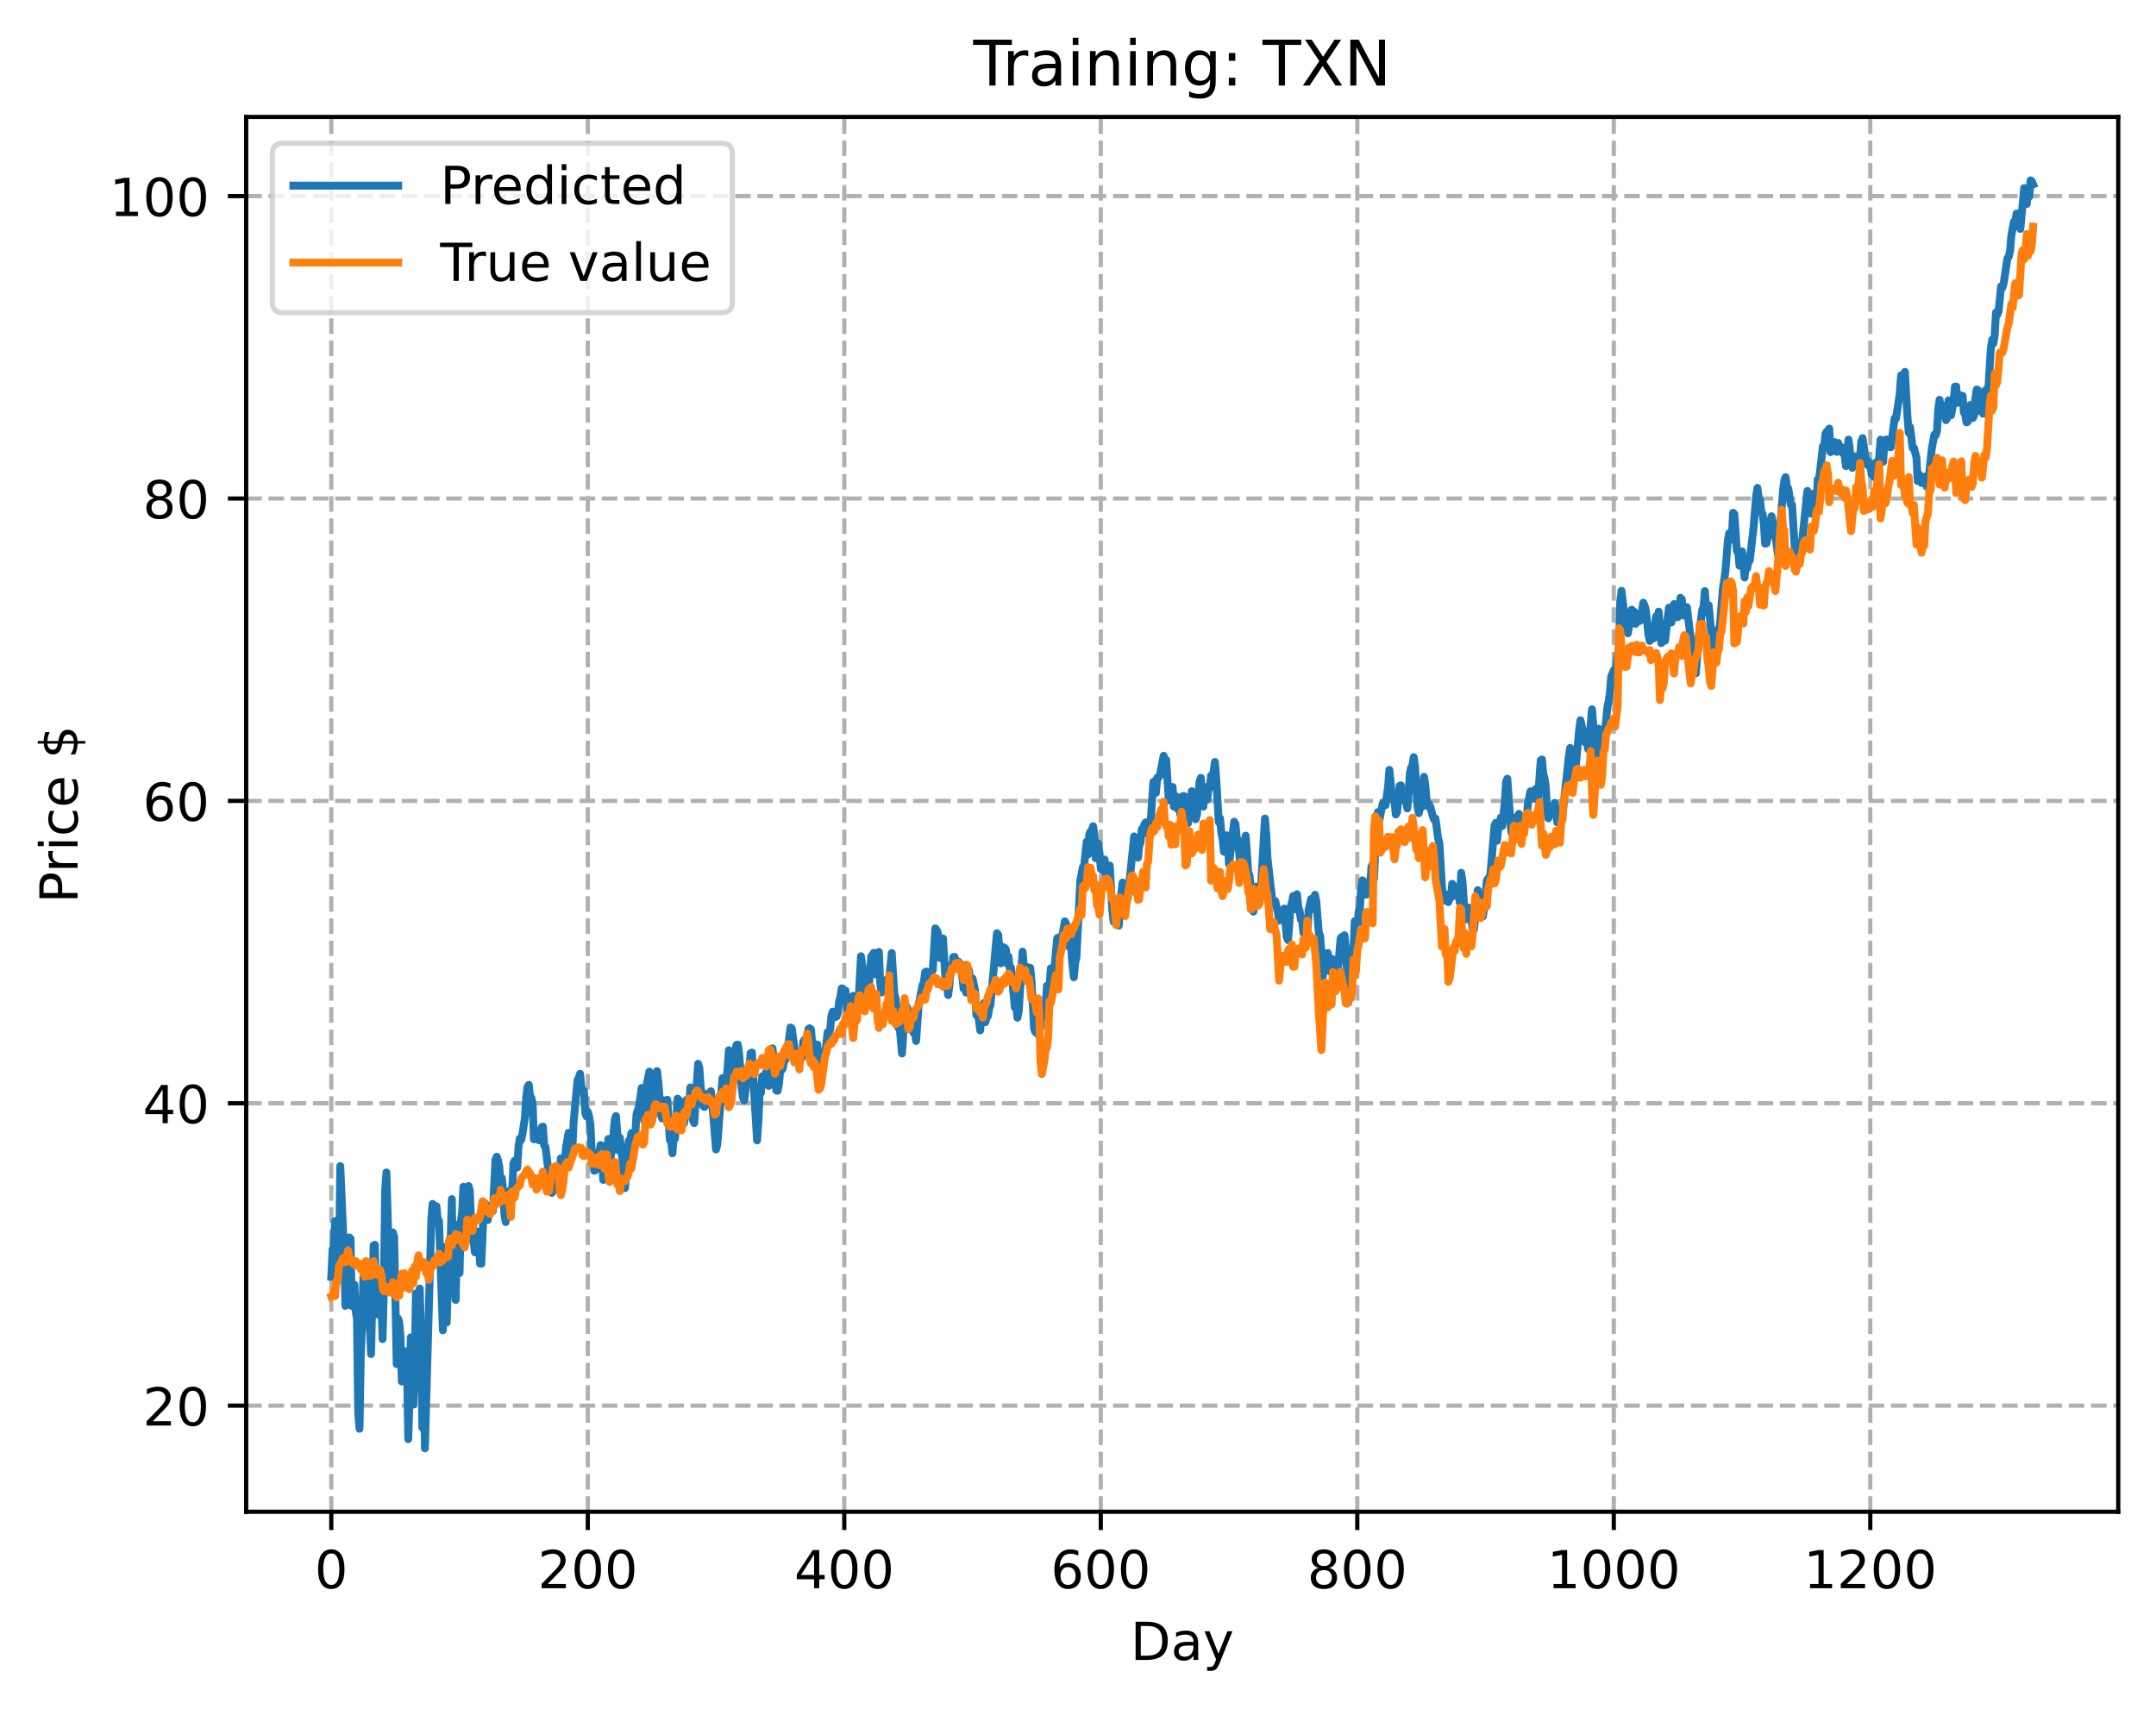 <?xml version="1.0" encoding="utf-8" standalone="no"?>
<!DOCTYPE svg PUBLIC "-//W3C//DTD SVG 1.1//EN"
  "http://www.w3.org/Graphics/SVG/1.1/DTD/svg11.dtd">
<!-- Created with matplotlib (https://matplotlib.org/) -->
<svg height="325.986pt" version="1.1" viewBox="0 0 411.286 325.986" width="411.286pt" xmlns="http://www.w3.org/2000/svg" xmlns:xlink="http://www.w3.org/1999/xlink">
 <defs>
  <style type="text/css">
*{stroke-linecap:butt;stroke-linejoin:round;}
  </style>
 </defs>
 <g id="figure_1">
  <g id="patch_1">
   <path d="M 0 325.986 
L 411.286 325.986 
L 411.286 0 
L 0 0 
z
" style="fill:#ffffff;"/>
  </g>
  <g id="axes_1">
   <g id="patch_2">
    <path d="M 46.966 288.43 
L 404.086 288.43 
L 404.086 22.318 
L 46.966 22.318 
z
" style="fill:#ffffff;"/>
   </g>
   <g id="matplotlib.axis_1">
    <g id="xtick_1">
     <g id="line2d_1">
      <path clip-path="url(#pc345e713a9)" d="M 63.198 288.43 
L 63.198 22.318 
" style="fill:none;stroke:#b0b0b0;stroke-dasharray:2.96,1.28;stroke-dashoffset:0;stroke-width:0.8;"/>
     </g>
     <g id="line2d_2">
      <defs>
       <path d="M 0 0 
L 0 3.5 
" id="mbca2c995cb" style="stroke:#000000;stroke-width:0.8;"/>
      </defs>
      <g>
       <use style="stroke:#000000;stroke-width:0.8;" x="63.198" xlink:href="#mbca2c995cb" y="288.43"/>
      </g>
     </g>
     <g id="text_1">
      <!-- 0 -->
      <defs>
       <path d="M 31.781 66.406 
Q 24.172 66.406 20.328 58.906 
Q 16.5 51.422 16.5 36.375 
Q 16.5 21.391 20.328 13.891 
Q 24.172 6.391 31.781 6.391 
Q 39.453 6.391 43.281 13.891 
Q 47.125 21.391 47.125 36.375 
Q 47.125 51.422 43.281 58.906 
Q 39.453 66.406 31.781 66.406 
z
M 31.781 74.219 
Q 44.047 74.219 50.516 64.516 
Q 56.984 54.828 56.984 36.375 
Q 56.984 17.969 50.516 8.266 
Q 44.047 -1.422 31.781 -1.422 
Q 19.531 -1.422 13.062 8.266 
Q 6.594 17.969 6.594 36.375 
Q 6.594 54.828 13.062 64.516 
Q 19.531 74.219 31.781 74.219 
z
" id="DejaVuSans-48"/>
      </defs>
      <g transform="translate(60.017 303.029)scale(0.1 -0.1)">
       <use xlink:href="#DejaVuSans-48"/>
      </g>
     </g>
    </g>
    <g id="xtick_2">
     <g id="line2d_3">
      <path clip-path="url(#pc345e713a9)" d="M 112.129 288.43 
L 112.129 22.318 
" style="fill:none;stroke:#b0b0b0;stroke-dasharray:2.96,1.28;stroke-dashoffset:0;stroke-width:0.8;"/>
     </g>
     <g id="line2d_4">
      <g>
       <use style="stroke:#000000;stroke-width:0.8;" x="112.129" xlink:href="#mbca2c995cb" y="288.43"/>
      </g>
     </g>
     <g id="text_2">
      <!-- 200 -->
      <defs>
       <path d="M 19.188 8.297 
L 53.609 8.297 
L 53.609 0 
L 7.328 0 
L 7.328 8.297 
Q 12.938 14.109 22.625 23.891 
Q 32.328 33.688 34.812 36.531 
Q 39.547 41.844 41.422 45.531 
Q 43.312 49.219 43.312 52.781 
Q 43.312 58.594 39.234 62.25 
Q 35.156 65.922 28.609 65.922 
Q 23.969 65.922 18.812 64.312 
Q 13.672 62.703 7.812 59.422 
L 7.812 69.391 
Q 13.766 71.781 18.938 73 
Q 24.125 74.219 28.422 74.219 
Q 39.75 74.219 46.484 68.547 
Q 53.219 62.891 53.219 53.422 
Q 53.219 48.922 51.531 44.891 
Q 49.859 40.875 45.406 35.406 
Q 44.188 33.984 37.641 27.219 
Q 31.109 20.453 19.188 8.297 
z
" id="DejaVuSans-50"/>
      </defs>
      <g transform="translate(102.585 303.029)scale(0.1 -0.1)">
       <use xlink:href="#DejaVuSans-50"/>
       <use x="63.623" xlink:href="#DejaVuSans-48"/>
       <use x="127.246" xlink:href="#DejaVuSans-48"/>
      </g>
     </g>
    </g>
    <g id="xtick_3">
     <g id="line2d_5">
      <path clip-path="url(#pc345e713a9)" d="M 161.06 288.43 
L 161.06 22.318 
" style="fill:none;stroke:#b0b0b0;stroke-dasharray:2.96,1.28;stroke-dashoffset:0;stroke-width:0.8;"/>
     </g>
     <g id="line2d_6">
      <g>
       <use style="stroke:#000000;stroke-width:0.8;" x="161.06" xlink:href="#mbca2c995cb" y="288.43"/>
      </g>
     </g>
     <g id="text_3">
      <!-- 400 -->
      <defs>
       <path d="M 37.797 64.312 
L 12.891 25.391 
L 37.797 25.391 
z
M 35.203 72.906 
L 47.609 72.906 
L 47.609 25.391 
L 58.016 25.391 
L 58.016 17.188 
L 47.609 17.188 
L 47.609 0 
L 37.797 0 
L 37.797 17.188 
L 4.891 17.188 
L 4.891 26.703 
z
" id="DejaVuSans-52"/>
      </defs>
      <g transform="translate(151.516 303.029)scale(0.1 -0.1)">
       <use xlink:href="#DejaVuSans-52"/>
       <use x="63.623" xlink:href="#DejaVuSans-48"/>
       <use x="127.246" xlink:href="#DejaVuSans-48"/>
      </g>
     </g>
    </g>
    <g id="xtick_4">
     <g id="line2d_7">
      <path clip-path="url(#pc345e713a9)" d="M 209.99 288.43 
L 209.99 22.318 
" style="fill:none;stroke:#b0b0b0;stroke-dasharray:2.96,1.28;stroke-dashoffset:0;stroke-width:0.8;"/>
     </g>
     <g id="line2d_8">
      <g>
       <use style="stroke:#000000;stroke-width:0.8;" x="209.99" xlink:href="#mbca2c995cb" y="288.43"/>
      </g>
     </g>
     <g id="text_4">
      <!-- 600 -->
      <defs>
       <path d="M 33.016 40.375 
Q 26.375 40.375 22.484 35.828 
Q 18.609 31.297 18.609 23.391 
Q 18.609 15.531 22.484 10.953 
Q 26.375 6.391 33.016 6.391 
Q 39.656 6.391 43.531 10.953 
Q 47.406 15.531 47.406 23.391 
Q 47.406 31.297 43.531 35.828 
Q 39.656 40.375 33.016 40.375 
z
M 52.594 71.297 
L 52.594 62.312 
Q 48.875 64.062 45.094 64.984 
Q 41.312 65.922 37.594 65.922 
Q 27.828 65.922 22.672 59.328 
Q 17.531 52.734 16.797 39.406 
Q 19.672 43.656 24.016 45.922 
Q 28.375 48.188 33.594 48.188 
Q 44.578 48.188 50.953 41.516 
Q 57.328 34.859 57.328 23.391 
Q 57.328 12.156 50.688 5.359 
Q 44.047 -1.422 33.016 -1.422 
Q 20.359 -1.422 13.672 8.266 
Q 6.984 17.969 6.984 36.375 
Q 6.984 53.656 15.188 63.938 
Q 23.391 74.219 37.203 74.219 
Q 40.922 74.219 44.703 73.484 
Q 48.484 72.75 52.594 71.297 
z
" id="DejaVuSans-54"/>
      </defs>
      <g transform="translate(200.446 303.029)scale(0.1 -0.1)">
       <use xlink:href="#DejaVuSans-54"/>
       <use x="63.623" xlink:href="#DejaVuSans-48"/>
       <use x="127.246" xlink:href="#DejaVuSans-48"/>
      </g>
     </g>
    </g>
    <g id="xtick_5">
     <g id="line2d_9">
      <path clip-path="url(#pc345e713a9)" d="M 258.921 288.43 
L 258.921 22.318 
" style="fill:none;stroke:#b0b0b0;stroke-dasharray:2.96,1.28;stroke-dashoffset:0;stroke-width:0.8;"/>
     </g>
     <g id="line2d_10">
      <g>
       <use style="stroke:#000000;stroke-width:0.8;" x="258.921" xlink:href="#mbca2c995cb" y="288.43"/>
      </g>
     </g>
     <g id="text_5">
      <!-- 800 -->
      <defs>
       <path d="M 31.781 34.625 
Q 24.75 34.625 20.719 30.859 
Q 16.703 27.094 16.703 20.516 
Q 16.703 13.922 20.719 10.156 
Q 24.75 6.391 31.781 6.391 
Q 38.812 6.391 42.859 10.172 
Q 46.922 13.969 46.922 20.516 
Q 46.922 27.094 42.891 30.859 
Q 38.875 34.625 31.781 34.625 
z
M 21.922 38.812 
Q 15.578 40.375 12.031 44.719 
Q 8.5 49.078 8.5 55.328 
Q 8.5 64.062 14.719 69.141 
Q 20.953 74.219 31.781 74.219 
Q 42.672 74.219 48.875 69.141 
Q 55.078 64.062 55.078 55.328 
Q 55.078 49.078 51.531 44.719 
Q 48 40.375 41.703 38.812 
Q 48.828 37.156 52.797 32.312 
Q 56.781 27.484 56.781 20.516 
Q 56.781 9.906 50.312 4.234 
Q 43.844 -1.422 31.781 -1.422 
Q 19.734 -1.422 13.25 4.234 
Q 6.781 9.906 6.781 20.516 
Q 6.781 27.484 10.781 32.312 
Q 14.797 37.156 21.922 38.812 
z
M 18.312 54.391 
Q 18.312 48.734 21.844 45.562 
Q 25.391 42.391 31.781 42.391 
Q 38.141 42.391 41.719 45.562 
Q 45.312 48.734 45.312 54.391 
Q 45.312 60.062 41.719 63.234 
Q 38.141 66.406 31.781 66.406 
Q 25.391 66.406 21.844 63.234 
Q 18.312 60.062 18.312 54.391 
z
" id="DejaVuSans-56"/>
      </defs>
      <g transform="translate(249.377 303.029)scale(0.1 -0.1)">
       <use xlink:href="#DejaVuSans-56"/>
       <use x="63.623" xlink:href="#DejaVuSans-48"/>
       <use x="127.246" xlink:href="#DejaVuSans-48"/>
      </g>
     </g>
    </g>
    <g id="xtick_6">
     <g id="line2d_11">
      <path clip-path="url(#pc345e713a9)" d="M 307.851 288.43 
L 307.851 22.318 
" style="fill:none;stroke:#b0b0b0;stroke-dasharray:2.96,1.28;stroke-dashoffset:0;stroke-width:0.8;"/>
     </g>
     <g id="line2d_12">
      <g>
       <use style="stroke:#000000;stroke-width:0.8;" x="307.851" xlink:href="#mbca2c995cb" y="288.43"/>
      </g>
     </g>
     <g id="text_6">
      <!-- 1000 -->
      <defs>
       <path d="M 12.406 8.297 
L 28.516 8.297 
L 28.516 63.922 
L 10.984 60.406 
L 10.984 69.391 
L 28.422 72.906 
L 38.281 72.906 
L 38.281 8.297 
L 54.391 8.297 
L 54.391 0 
L 12.406 0 
z
" id="DejaVuSans-49"/>
      </defs>
      <g transform="translate(295.126 303.029)scale(0.1 -0.1)">
       <use xlink:href="#DejaVuSans-49"/>
       <use x="63.623" xlink:href="#DejaVuSans-48"/>
       <use x="127.246" xlink:href="#DejaVuSans-48"/>
       <use x="190.869" xlink:href="#DejaVuSans-48"/>
      </g>
     </g>
    </g>
    <g id="xtick_7">
     <g id="line2d_13">
      <path clip-path="url(#pc345e713a9)" d="M 356.782 288.43 
L 356.782 22.318 
" style="fill:none;stroke:#b0b0b0;stroke-dasharray:2.96,1.28;stroke-dashoffset:0;stroke-width:0.8;"/>
     </g>
     <g id="line2d_14">
      <g>
       <use style="stroke:#000000;stroke-width:0.8;" x="356.782" xlink:href="#mbca2c995cb" y="288.43"/>
      </g>
     </g>
     <g id="text_7">
      <!-- 1200 -->
      <g transform="translate(344.057 303.029)scale(0.1 -0.1)">
       <use xlink:href="#DejaVuSans-49"/>
       <use x="63.623" xlink:href="#DejaVuSans-50"/>
       <use x="127.246" xlink:href="#DejaVuSans-48"/>
       <use x="190.869" xlink:href="#DejaVuSans-48"/>
      </g>
     </g>
    </g>
    <g id="text_8">
     <!-- Day -->
     <defs>
      <path d="M 19.672 64.797 
L 19.672 8.109 
L 31.594 8.109 
Q 46.688 8.109 53.688 14.938 
Q 60.688 21.781 60.688 36.531 
Q 60.688 51.172 53.688 57.984 
Q 46.688 64.797 31.594 64.797 
z
M 9.812 72.906 
L 30.078 72.906 
Q 51.266 72.906 61.172 64.094 
Q 71.094 55.281 71.094 36.531 
Q 71.094 17.672 61.125 8.828 
Q 51.172 0 30.078 0 
L 9.812 0 
z
" id="DejaVuSans-68"/>
      <path d="M 34.281 27.484 
Q 23.391 27.484 19.188 25 
Q 14.984 22.516 14.984 16.5 
Q 14.984 11.719 18.141 8.906 
Q 21.297 6.109 26.703 6.109 
Q 34.188 6.109 38.703 11.406 
Q 43.219 16.703 43.219 25.484 
L 43.219 27.484 
z
M 52.203 31.203 
L 52.203 0 
L 43.219 0 
L 43.219 8.297 
Q 40.141 3.328 35.547 0.953 
Q 30.953 -1.422 24.312 -1.422 
Q 15.922 -1.422 10.953 3.297 
Q 6 8.016 6 15.922 
Q 6 25.141 12.172 29.828 
Q 18.359 34.516 30.609 34.516 
L 43.219 34.516 
L 43.219 35.406 
Q 43.219 41.609 39.141 45 
Q 35.062 48.391 27.688 48.391 
Q 23 48.391 18.547 47.266 
Q 14.109 46.141 10.016 43.891 
L 10.016 52.203 
Q 14.938 54.109 19.578 55.047 
Q 24.219 56 28.609 56 
Q 40.484 56 46.344 49.844 
Q 52.203 43.703 52.203 31.203 
z
" id="DejaVuSans-97"/>
      <path d="M 32.172 -5.078 
Q 28.375 -14.844 24.75 -17.812 
Q 21.141 -20.797 15.094 -20.797 
L 7.906 -20.797 
L 7.906 -13.281 
L 13.188 -13.281 
Q 16.891 -13.281 18.938 -11.516 
Q 21 -9.766 23.484 -3.219 
L 25.094 0.875 
L 2.984 54.688 
L 12.5 54.688 
L 29.594 11.922 
L 46.688 54.688 
L 56.203 54.688 
z
" id="DejaVuSans-121"/>
     </defs>
     <g transform="translate(215.652 316.707)scale(0.1 -0.1)">
      <use xlink:href="#DejaVuSans-68"/>
      <use x="77.002" xlink:href="#DejaVuSans-97"/>
      <use x="138.281" xlink:href="#DejaVuSans-121"/>
     </g>
    </g>
   </g>
   <g id="matplotlib.axis_2">
    <g id="ytick_1">
     <g id="line2d_15">
      <path clip-path="url(#pc345e713a9)" d="M 46.966 268.186 
L 404.086 268.186 
" style="fill:none;stroke:#b0b0b0;stroke-dasharray:2.96,1.28;stroke-dashoffset:0;stroke-width:0.8;"/>
     </g>
     <g id="line2d_16">
      <defs>
       <path d="M 0 0 
L -3.5 0 
" id="m01d704df65" style="stroke:#000000;stroke-width:0.8;"/>
      </defs>
      <g>
       <use style="stroke:#000000;stroke-width:0.8;" x="46.966" xlink:href="#m01d704df65" y="268.186"/>
      </g>
     </g>
     <g id="text_9">
      <!-- 20 -->
      <g transform="translate(27.241 271.985)scale(0.1 -0.1)">
       <use xlink:href="#DejaVuSans-50"/>
       <use x="63.623" xlink:href="#DejaVuSans-48"/>
      </g>
     </g>
    </g>
    <g id="ytick_2">
     <g id="line2d_17">
      <path clip-path="url(#pc345e713a9)" d="M 46.966 210.494 
L 404.086 210.494 
" style="fill:none;stroke:#b0b0b0;stroke-dasharray:2.96,1.28;stroke-dashoffset:0;stroke-width:0.8;"/>
     </g>
     <g id="line2d_18">
      <g>
       <use style="stroke:#000000;stroke-width:0.8;" x="46.966" xlink:href="#m01d704df65" y="210.494"/>
      </g>
     </g>
     <g id="text_10">
      <!-- 40 -->
      <g transform="translate(27.241 214.293)scale(0.1 -0.1)">
       <use xlink:href="#DejaVuSans-52"/>
       <use x="63.623" xlink:href="#DejaVuSans-48"/>
      </g>
     </g>
    </g>
    <g id="ytick_3">
     <g id="line2d_19">
      <path clip-path="url(#pc345e713a9)" d="M 46.966 152.802 
L 404.086 152.802 
" style="fill:none;stroke:#b0b0b0;stroke-dasharray:2.96,1.28;stroke-dashoffset:0;stroke-width:0.8;"/>
     </g>
     <g id="line2d_20">
      <g>
       <use style="stroke:#000000;stroke-width:0.8;" x="46.966" xlink:href="#m01d704df65" y="152.802"/>
      </g>
     </g>
     <g id="text_11">
      <!-- 60 -->
      <g transform="translate(27.241 156.602)scale(0.1 -0.1)">
       <use xlink:href="#DejaVuSans-54"/>
       <use x="63.623" xlink:href="#DejaVuSans-48"/>
      </g>
     </g>
    </g>
    <g id="ytick_4">
     <g id="line2d_21">
      <path clip-path="url(#pc345e713a9)" d="M 46.966 95.111 
L 404.086 95.111 
" style="fill:none;stroke:#b0b0b0;stroke-dasharray:2.96,1.28;stroke-dashoffset:0;stroke-width:0.8;"/>
     </g>
     <g id="line2d_22">
      <g>
       <use style="stroke:#000000;stroke-width:0.8;" x="46.966" xlink:href="#m01d704df65" y="95.111"/>
      </g>
     </g>
     <g id="text_12">
      <!-- 80 -->
      <g transform="translate(27.241 98.91)scale(0.1 -0.1)">
       <use xlink:href="#DejaVuSans-56"/>
       <use x="63.623" xlink:href="#DejaVuSans-48"/>
      </g>
     </g>
    </g>
    <g id="ytick_5">
     <g id="line2d_23">
      <path clip-path="url(#pc345e713a9)" d="M 46.966 37.419 
L 404.086 37.419 
" style="fill:none;stroke:#b0b0b0;stroke-dasharray:2.96,1.28;stroke-dashoffset:0;stroke-width:0.8;"/>
     </g>
     <g id="line2d_24">
      <g>
       <use style="stroke:#000000;stroke-width:0.8;" x="46.966" xlink:href="#m01d704df65" y="37.419"/>
      </g>
     </g>
     <g id="text_13">
      <!-- 100 -->
      <g transform="translate(20.878 41.218)scale(0.1 -0.1)">
       <use xlink:href="#DejaVuSans-49"/>
       <use x="63.623" xlink:href="#DejaVuSans-48"/>
       <use x="127.246" xlink:href="#DejaVuSans-48"/>
      </g>
     </g>
    </g>
    <g id="text_14">
     <!-- Price $ -->
     <defs>
      <path d="M 19.672 64.797 
L 19.672 37.406 
L 32.078 37.406 
Q 38.969 37.406 42.719 40.969 
Q 46.484 44.531 46.484 51.125 
Q 46.484 57.672 42.719 61.234 
Q 38.969 64.797 32.078 64.797 
z
M 9.812 72.906 
L 32.078 72.906 
Q 44.344 72.906 50.609 67.359 
Q 56.891 61.812 56.891 51.125 
Q 56.891 40.328 50.609 34.812 
Q 44.344 29.297 32.078 29.297 
L 19.672 29.297 
L 19.672 0 
L 9.812 0 
z
" id="DejaVuSans-80"/>
      <path d="M 41.109 46.297 
Q 39.594 47.172 37.812 47.578 
Q 36.031 48 33.891 48 
Q 26.266 48 22.188 43.047 
Q 18.109 38.094 18.109 28.812 
L 18.109 0 
L 9.078 0 
L 9.078 54.688 
L 18.109 54.688 
L 18.109 46.188 
Q 20.953 51.172 25.484 53.578 
Q 30.031 56 36.531 56 
Q 37.453 56 38.578 55.875 
Q 39.703 55.766 41.062 55.516 
z
" id="DejaVuSans-114"/>
      <path d="M 9.422 54.688 
L 18.406 54.688 
L 18.406 0 
L 9.422 0 
z
M 9.422 75.984 
L 18.406 75.984 
L 18.406 64.594 
L 9.422 64.594 
z
" id="DejaVuSans-105"/>
      <path d="M 48.781 52.594 
L 48.781 44.188 
Q 44.969 46.297 41.141 47.344 
Q 37.312 48.391 33.406 48.391 
Q 24.656 48.391 19.812 42.844 
Q 14.984 37.312 14.984 27.297 
Q 14.984 17.281 19.812 11.734 
Q 24.656 6.203 33.406 6.203 
Q 37.312 6.203 41.141 7.25 
Q 44.969 8.297 48.781 10.406 
L 48.781 2.094 
Q 45.016 0.344 40.984 -0.531 
Q 36.969 -1.422 32.422 -1.422 
Q 20.062 -1.422 12.781 6.344 
Q 5.516 14.109 5.516 27.297 
Q 5.516 40.672 12.859 48.328 
Q 20.219 56 33.016 56 
Q 37.156 56 41.109 55.141 
Q 45.062 54.297 48.781 52.594 
z
" id="DejaVuSans-99"/>
      <path d="M 56.203 29.594 
L 56.203 25.203 
L 14.891 25.203 
Q 15.484 15.922 20.484 11.062 
Q 25.484 6.203 34.422 6.203 
Q 39.594 6.203 44.453 7.469 
Q 49.312 8.734 54.109 11.281 
L 54.109 2.781 
Q 49.266 0.734 44.188 -0.344 
Q 39.109 -1.422 33.891 -1.422 
Q 20.797 -1.422 13.156 6.188 
Q 5.516 13.812 5.516 26.812 
Q 5.516 40.234 12.766 48.109 
Q 20.016 56 32.328 56 
Q 43.359 56 49.781 48.891 
Q 56.203 41.797 56.203 29.594 
z
M 47.219 32.234 
Q 47.125 39.594 43.094 43.984 
Q 39.062 48.391 32.422 48.391 
Q 24.906 48.391 20.391 44.141 
Q 15.875 39.891 15.188 32.172 
z
" id="DejaVuSans-101"/>
      <path id="DejaVuSans-32"/>
      <path d="M 33.797 -14.703 
L 28.906 -14.703 
L 28.859 0 
Q 23.734 0.094 18.609 1.188 
Q 13.484 2.297 8.297 4.5 
L 8.297 13.281 
Q 13.281 10.156 18.375 8.562 
Q 23.484 6.984 28.906 6.938 
L 28.906 29.203 
Q 18.109 30.953 13.203 35.156 
Q 8.297 39.359 8.297 46.688 
Q 8.297 54.641 13.625 59.219 
Q 18.953 63.812 28.906 64.5 
L 28.906 75.984 
L 33.797 75.984 
L 33.797 64.656 
Q 38.328 64.453 42.578 63.688 
Q 46.828 62.938 50.875 61.625 
L 50.875 53.078 
Q 46.828 55.125 42.547 56.25 
Q 38.281 57.375 33.797 57.562 
L 33.797 36.719 
Q 44.875 35.016 50.094 30.609 
Q 55.328 26.219 55.328 18.609 
Q 55.328 10.359 49.781 5.594 
Q 44.234 0.828 33.797 0.094 
z
M 28.906 37.594 
L 28.906 57.625 
Q 23.25 56.984 20.266 54.391 
Q 17.281 51.812 17.281 47.516 
Q 17.281 43.312 20.031 40.969 
Q 22.797 38.625 28.906 37.594 
z
M 33.797 28.219 
L 33.797 7.078 
Q 39.984 7.906 43.141 10.594 
Q 46.297 13.281 46.297 17.672 
Q 46.297 21.969 43.281 24.5 
Q 40.281 27.047 33.797 28.219 
z
" id="DejaVuSans-36"/>
     </defs>
     <g transform="translate(14.798 172.342)rotate(-90)scale(0.1 -0.1)">
      <use xlink:href="#DejaVuSans-80"/>
      <use x="58.553" xlink:href="#DejaVuSans-114"/>
      <use x="99.666" xlink:href="#DejaVuSans-105"/>
      <use x="127.449" xlink:href="#DejaVuSans-99"/>
      <use x="182.43" xlink:href="#DejaVuSans-101"/>
      <use x="243.953" xlink:href="#DejaVuSans-32"/>
      <use x="275.74" xlink:href="#DejaVuSans-36"/>
     </g>
    </g>
   </g>
   <g id="line2d_25">
    <path clip-path="url(#pc345e713a9)" d="M 63.198 243.593 
L 63.443 238.407 
L 63.688 237.686 
L 63.932 232.963 
L 64.422 244.021 
L 64.666 240.693 
L 64.911 222.477 
L 65.645 239.279 
L 65.89 249.146 
L 66.134 247.785 
L 66.379 248.595 
L 66.623 236.09 
L 66.868 236.332 
L 67.113 249.174 
L 67.602 245.105 
L 67.847 250.194 
L 68.091 251.591 
L 68.336 269.707 
L 68.581 272.605 
L 68.825 258.578 
L 69.07 253.211 
L 69.315 243.709 
L 69.559 252.758 
L 70.049 242.694 
L 70.293 246.061 
L 70.783 258.346 
L 71.272 237.609 
L 71.517 237.492 
L 71.761 248.66 
L 72.006 250.787 
L 72.251 246.618 
L 72.495 248.206 
L 72.74 248.145 
L 72.984 255.49 
L 73.229 245.569 
L 73.474 227.05 
L 73.718 223.701 
L 74.208 240.695 
L 74.452 244.374 
L 74.942 235.147 
L 75.186 235.921 
L 75.676 260.266 
L 75.92 251.556 
L 76.165 252.261 
L 76.41 255.256 
L 76.654 263.582 
L 76.899 259.764 
L 77.144 262.902 
L 77.388 257.816 
L 77.633 259.645 
L 77.878 274.578 
L 78.122 266.992 
L 78.367 255.165 
L 78.611 264.543 
L 78.856 267.988 
L 79.101 260.956 
L 79.345 246.785 
L 79.59 250.167 
L 79.835 246.639 
L 80.079 245.858 
L 80.324 255.783 
L 80.569 272.395 
L 80.813 260.361 
L 81.058 276.334 
L 82.281 232.66 
L 82.526 229.696 
L 82.771 233.059 
L 83.015 233.272 
L 83.26 230.141 
L 83.505 232.713 
L 83.749 232.95 
L 84.483 253.805 
L 84.972 237.89 
L 85.217 252.336 
L 85.706 236.786 
L 85.951 237.068 
L 86.196 228.776 
L 86.44 244.706 
L 86.685 244.734 
L 86.93 248.038 
L 87.174 235.605 
L 87.419 233.628 
L 87.664 242.897 
L 87.908 233.143 
L 88.153 231.303 
L 88.398 226.435 
L 88.642 227.985 
L 88.887 231.322 
L 89.132 231.842 
L 89.376 226.283 
L 89.621 227.223 
L 89.866 233.235 
L 90.11 236.332 
L 90.355 237.014 
L 90.599 238.938 
L 91.089 234.971 
L 91.333 237.061 
L 91.578 241.1 
L 91.823 241.106 
L 92.312 229.722 
L 92.557 229.655 
L 92.801 230.662 
L 93.046 232.78 
L 93.291 230.958 
L 93.535 230.267 
L 93.78 230.192 
L 94.025 231.063 
L 94.514 221.241 
L 94.759 220.69 
L 95.003 221.396 
L 95.248 222.61 
L 95.493 225.971 
L 95.737 224.76 
L 95.982 227.068 
L 96.227 231.804 
L 96.471 233.167 
L 96.716 229.416 
L 97.205 228.825 
L 97.45 226.954 
L 97.694 227.774 
L 97.939 221.976 
L 98.184 221.455 
L 98.428 221.665 
L 98.673 222.743 
L 98.918 218.695 
L 99.162 217.206 
L 99.407 217.503 
L 99.652 216.408 
L 100.141 213.201 
L 100.386 209.374 
L 100.63 207.368 
L 100.875 206.984 
L 101.12 209.166 
L 101.364 209.442 
L 101.609 210.56 
L 101.854 217.38 
L 102.098 217.326 
L 102.343 217.01 
L 102.587 217.203 
L 102.832 217.573 
L 103.077 216.697 
L 103.321 215.079 
L 103.566 214.942 
L 103.811 218.545 
L 104.055 218.815 
L 104.789 224.815 
L 105.034 225.022 
L 105.279 227.589 
L 105.523 226.819 
L 106.013 223.696 
L 106.257 227.012 
L 106.747 224.077 
L 106.991 220.994 
L 107.236 222.057 
L 107.481 223.714 
L 107.725 222.42 
L 107.97 218.921 
L 108.459 216.139 
L 108.948 220.52 
L 109.193 219.212 
L 109.438 213.887 
L 110.172 206.084 
L 110.416 205.622 
L 110.661 204.866 
L 110.906 207.471 
L 111.15 208.243 
L 111.395 208.105 
L 111.64 212.359 
L 111.884 212.994 
L 112.129 212.134 
L 112.374 212.978 
L 112.618 214.452 
L 112.863 219.437 
L 113.108 220.746 
L 113.352 223.38 
L 113.597 223.263 
L 113.842 220.124 
L 114.086 220.982 
L 114.575 218.458 
L 114.82 218.636 
L 115.065 225.127 
L 115.309 224.068 
L 115.554 224.222 
L 115.799 221.887 
L 116.043 217.315 
L 116.288 217.502 
L 116.533 220.579 
L 116.777 219.093 
L 117.267 213.662 
L 117.511 212.929 
L 118.001 219.497 
L 118.245 217.075 
L 118.979 223.389 
L 119.224 226.687 
L 119.958 217.662 
L 120.203 217.533 
L 120.447 216.169 
L 120.692 217.605 
L 120.936 218.061 
L 121.181 216.629 
L 121.426 212.548 
L 121.915 211.021 
L 122.404 207.577 
L 122.649 209.426 
L 122.894 213.843 
L 123.138 213.951 
L 123.383 206.816 
L 123.872 204.457 
L 124.117 206.786 
L 124.362 212.656 
L 124.606 212.797 
L 125.34 204.355 
L 125.585 206.379 
L 126.074 212.602 
L 126.319 213.4 
L 126.563 209.926 
L 126.808 211.47 
L 127.053 210.975 
L 127.297 209.83 
L 127.787 217.556 
L 128.031 217.788 
L 128.276 220.047 
L 128.521 216.76 
L 128.765 217.244 
L 129.255 209.617 
L 129.499 209.871 
L 129.744 211.824 
L 129.989 211.052 
L 130.233 213.274 
L 130.478 214.323 
L 130.723 212.937 
L 130.967 209.826 
L 131.212 210.825 
L 131.457 210.815 
L 131.701 207.475 
L 131.946 209.109 
L 132.191 213.741 
L 132.435 214.284 
L 133.169 202.969 
L 133.414 203.838 
L 133.658 207.274 
L 134.148 211.044 
L 134.392 211.198 
L 134.637 208.719 
L 134.882 209.508 
L 135.126 209.886 
L 135.371 208.673 
L 135.616 208.195 
L 136.105 213.324 
L 136.594 219.307 
L 136.839 218.352 
L 137.818 205.7 
L 138.062 205.958 
L 138.307 207.357 
L 138.551 207.209 
L 139.041 200.382 
L 139.285 202.495 
L 139.53 207.959 
L 139.775 206.658 
L 140.264 200.379 
L 140.509 199.345 
L 140.753 199.304 
L 140.998 200.975 
L 141.487 207.515 
L 141.732 209.429 
L 141.977 209.963 
L 142.466 205.945 
L 142.711 206.245 
L 143.2 200.921 
L 143.445 200.81 
L 143.934 209.743 
L 144.423 217.588 
L 144.668 214.133 
L 144.912 208.576 
L 145.157 208.521 
L 145.402 205.329 
L 145.646 206.661 
L 145.891 205.929 
L 146.136 204.554 
L 146.38 204.3 
L 146.625 207.175 
L 147.359 200.02 
L 147.604 202.022 
L 147.848 206.238 
L 148.093 208.062 
L 148.338 208.129 
L 148.582 206.951 
L 148.827 204.375 
L 149.072 204.214 
L 149.316 203.861 
L 149.561 202.501 
L 149.806 202.244 
L 150.539 198.179 
L 150.784 196.037 
L 151.029 196.186 
L 151.763 201.44 
L 152.007 201.039 
L 152.986 201.807 
L 153.231 198.771 
L 153.475 198.347 
L 153.72 200.542 
L 153.965 199.161 
L 154.209 196.36 
L 154.454 196.175 
L 154.699 196.398 
L 155.188 201.63 
L 155.433 202.046 
L 155.677 202.016 
L 155.922 199.287 
L 156.411 204.725 
L 156.656 205.251 
L 156.9 202.834 
L 157.39 201.296 
L 157.879 196.943 
L 158.124 197.044 
L 158.368 196.369 
L 158.613 193.796 
L 158.858 193.019 
L 159.347 194.075 
L 159.592 193.943 
L 159.836 193.198 
L 160.081 191.005 
L 160.326 190.173 
L 160.57 188.56 
L 160.815 189.621 
L 161.06 189.054 
L 161.304 189.01 
L 161.549 192.243 
L 161.794 193.066 
L 162.038 192.182 
L 162.283 191.983 
L 162.527 191.458 
L 162.772 189.988 
L 163.017 193.221 
L 163.261 193.923 
L 163.751 191.637 
L 164.24 182.441 
L 164.729 185.945 
L 164.974 185.069 
L 165.219 189.444 
L 165.463 190.261 
L 165.708 188.592 
L 166.197 182.509 
L 166.687 181.799 
L 166.931 185.714 
L 167.176 185.954 
L 167.421 182.538 
L 167.665 181.618 
L 167.91 187.558 
L 168.154 189.362 
L 168.399 187.17 
L 168.644 187.066 
L 168.888 187.943 
L 169.133 187.565 
L 169.378 186.701 
L 169.622 186.84 
L 170.112 181.82 
L 170.601 189.598 
L 170.846 190.42 
L 171.335 196.048 
L 171.58 195.578 
L 172.069 201.003 
L 172.558 193.376 
L 172.803 194.029 
L 173.048 192.177 
L 173.292 193.7 
L 173.537 194.354 
L 173.782 196.2 
L 174.026 196.278 
L 174.271 197.066 
L 174.515 196.115 
L 174.76 198.621 
L 175.249 191.683 
L 175.983 187.948 
L 176.228 187.439 
L 176.473 185.498 
L 176.717 185.357 
L 176.962 188.644 
L 177.207 187.878 
L 177.696 185.246 
L 177.941 185.093 
L 178.43 177.123 
L 178.675 177.425 
L 178.919 178.067 
L 179.409 182.811 
L 179.653 179.324 
L 179.898 179.051 
L 180.387 187.319 
L 180.632 187.938 
L 180.876 189.859 
L 181.121 187.901 
L 181.366 184.213 
L 181.61 184.939 
L 181.855 182.604 
L 182.1 182.564 
L 182.344 184.703 
L 182.589 183.528 
L 182.834 183.454 
L 183.078 183.98 
L 183.323 183.999 
L 183.812 188.629 
L 184.057 188.361 
L 184.302 189.386 
L 184.791 185.015 
L 185.28 187.924 
L 185.525 186.693 
L 186.014 188.98 
L 186.259 193.676 
L 186.503 192.85 
L 186.993 196.595 
L 187.237 191.932 
L 187.482 193.227 
L 187.727 191.346 
L 187.971 195.05 
L 188.216 194.135 
L 188.461 193.869 
L 188.705 192.359 
L 188.95 191.709 
L 190.173 178.052 
L 190.418 178.36 
L 190.907 183.808 
L 191.152 181.061 
L 191.397 180.73 
L 191.641 180.807 
L 191.886 181.152 
L 192.13 183.862 
L 192.375 182.499 
L 192.62 184.775 
L 192.864 184.622 
L 193.598 192.229 
L 193.843 191.625 
L 194.088 194.172 
L 194.332 192.928 
L 195.066 181.564 
L 195.556 187.081 
L 196.045 184.519 
L 196.29 186.193 
L 196.534 184.654 
L 196.779 187.215 
L 197.268 196.27 
L 197.513 196.938 
L 197.758 197.029 
L 198.002 197.363 
L 198.247 196.531 
L 198.491 196.135 
L 198.736 191.864 
L 198.981 192.119 
L 199.225 193.65 
L 199.47 191.893 
L 199.715 188.083 
L 199.959 188.659 
L 200.204 188.206 
L 200.449 184.752 
L 200.693 185.123 
L 200.938 186.855 
L 201.672 179.005 
L 201.917 178.879 
L 202.161 181.255 
L 203.14 175.779 
L 203.385 176.281 
L 203.629 180.116 
L 203.874 180.576 
L 204.118 178.467 
L 204.608 184.269 
L 204.852 186.458 
L 205.097 183.696 
L 205.342 182.695 
L 206.076 168.039 
L 206.565 165.458 
L 206.81 165.202 
L 207.299 160.581 
L 207.544 163.043 
L 207.788 159.225 
L 208.033 158.629 
L 208.278 158.443 
L 208.522 157.639 
L 208.767 159.23 
L 209.012 163.751 
L 209.501 160.932 
L 209.746 162.731 
L 209.99 165.742 
L 210.235 166.003 
L 210.479 165.479 
L 210.724 163.989 
L 210.969 167.457 
L 211.213 167.282 
L 211.703 165.137 
L 212.192 173.735 
L 212.437 175.876 
L 212.681 174.407 
L 212.926 174.274 
L 213.171 175.892 
L 213.415 176.617 
L 213.905 170.465 
L 214.149 168.385 
L 214.394 168.587 
L 214.883 171.667 
L 215.128 171.426 
L 216.351 159.58 
L 217.085 163.641 
L 217.33 161.305 
L 217.574 160.742 
L 217.819 158.172 
L 218.064 158.158 
L 218.308 157.296 
L 218.553 156.906 
L 218.798 158.984 
L 219.042 159.111 
L 219.532 156.338 
L 220.021 149.2 
L 220.266 149.051 
L 220.51 151.27 
L 220.755 148.381 
L 221 148.365 
L 221.244 148.013 
L 221.978 144.202 
L 222.223 146.878 
L 222.467 144.978 
L 222.957 152.693 
L 223.201 150.452 
L 223.446 150.531 
L 223.691 150.145 
L 223.935 153.911 
L 224.18 152.254 
L 224.425 151.964 
L 224.669 154.377 
L 224.914 154.157 
L 225.159 155.397 
L 225.403 154.623 
L 225.648 151.885 
L 225.893 151.875 
L 226.137 155.185 
L 226.382 156.551 
L 226.627 157.069 
L 226.871 155.605 
L 227.361 150.942 
L 227.605 155.776 
L 227.85 155.703 
L 228.094 156.313 
L 228.339 155.448 
L 228.828 149.098 
L 229.073 148.408 
L 229.562 153.889 
L 229.807 150.559 
L 230.052 150.167 
L 230.296 152.59 
L 230.541 150.56 
L 230.786 150.297 
L 231.03 147.968 
L 231.275 148.946 
L 231.764 145.372 
L 232.009 148.502 
L 232.498 156.873 
L 232.743 156.129 
L 232.988 158.913 
L 233.232 160.112 
L 233.477 162.508 
L 233.722 161.879 
L 233.966 159.359 
L 234.211 160.864 
L 234.455 164.886 
L 235.434 156.785 
L 235.679 157.192 
L 235.923 159.764 
L 236.168 160.544 
L 236.657 165.484 
L 237.147 160.521 
L 237.391 160.55 
L 237.636 159.442 
L 238.125 166.537 
L 238.37 167.049 
L 238.859 172.557 
L 239.104 173.948 
L 239.349 169.287 
L 239.593 169.169 
L 239.838 172.75 
L 240.082 172.306 
L 240.572 168.97 
L 241.306 156.173 
L 241.55 159.056 
L 241.795 163.79 
L 242.774 172.419 
L 243.263 171.911 
L 243.752 174.014 
L 243.997 175.659 
L 244.242 174.093 
L 244.486 175.224 
L 244.731 175.39 
L 244.976 173.348 
L 245.465 178.8 
L 245.709 179.369 
L 246.199 172.989 
L 246.443 172.309 
L 246.688 170.951 
L 246.933 172.817 
L 247.177 173.505 
L 247.422 170.616 
L 247.667 173.09 
L 247.911 173.761 
L 248.156 175.435 
L 248.401 175.585 
L 248.645 177.962 
L 248.89 177.286 
L 249.135 178.028 
L 249.379 179.551 
L 249.624 173.671 
L 250.113 171.517 
L 250.358 171.857 
L 250.603 173.506 
L 250.847 170.716 
L 251.092 171.869 
L 251.581 177.995 
L 251.826 178.495 
L 252.07 181.622 
L 252.315 186.457 
L 252.804 182.776 
L 253.049 181.95 
L 253.294 181.824 
L 253.538 184.732 
L 253.783 185.4 
L 254.028 182.912 
L 254.272 184.931 
L 254.762 183.102 
L 255.251 184.675 
L 255.74 179.036 
L 255.985 178.739 
L 256.23 179.913 
L 256.474 178.438 
L 256.719 180.754 
L 257.208 191.303 
L 257.453 189.324 
L 257.697 186.202 
L 257.942 184.821 
L 258.187 181.53 
L 258.431 175.755 
L 258.676 178.181 
L 258.921 178.394 
L 259.165 173.984 
L 259.41 173.382 
L 259.655 169.66 
L 259.899 167.954 
L 260.389 170.476 
L 260.633 170.694 
L 260.878 169.877 
L 261.123 168.159 
L 261.367 168.805 
L 261.612 165.498 
L 261.857 164.847 
L 262.101 167.681 
L 262.591 157.275 
L 262.835 154.953 
L 263.08 156.754 
L 263.569 154.245 
L 263.814 153.206 
L 264.058 153.16 
L 264.303 153.626 
L 264.792 150.086 
L 265.037 146.876 
L 265.282 149.157 
L 265.526 152.548 
L 265.771 151.853 
L 266.016 152.688 
L 266.26 155.396 
L 266.505 154.953 
L 266.994 149.942 
L 267.239 149.829 
L 267.484 152.472 
L 267.728 152.727 
L 267.973 151.935 
L 268.218 152.724 
L 268.462 154.245 
L 268.707 151.606 
L 268.952 147.529 
L 269.196 146.42 
L 269.441 146.063 
L 269.685 144.46 
L 269.93 146.277 
L 270.419 153.945 
L 270.664 155.16 
L 270.909 153.613 
L 271.153 154.047 
L 271.643 148.223 
L 271.887 149.689 
L 272.132 152.563 
L 272.377 153.812 
L 272.621 153.438 
L 272.866 153.947 
L 273.355 155.868 
L 273.6 156.393 
L 273.845 156.178 
L 274.334 159.972 
L 274.579 160.79 
L 275.068 168.98 
L 275.313 171.814 
L 275.557 170.979 
L 275.802 170.649 
L 276.046 170.955 
L 276.291 172.115 
L 276.536 171.39 
L 276.78 171.229 
L 277.025 168.626 
L 277.514 169.338 
L 277.759 170.733 
L 278.004 171.058 
L 278.248 170.58 
L 278.493 172.225 
L 278.738 166.527 
L 278.982 168.075 
L 279.472 175.478 
L 279.716 174.254 
L 280.206 173.156 
L 280.45 175.359 
L 280.695 175.424 
L 280.94 177.461 
L 281.184 177.342 
L 281.673 172.277 
L 281.918 169.832 
L 282.163 172.397 
L 282.407 172.97 
L 282.652 173.164 
L 282.897 174.832 
L 283.386 170.956 
L 283.631 167.963 
L 283.875 167.628 
L 284.12 168.001 
L 284.365 166.23 
L 285.099 157.504 
L 285.343 156.987 
L 285.588 160.422 
L 285.833 157.759 
L 286.322 155.97 
L 286.567 157.608 
L 287.056 153.068 
L 287.301 149.188 
L 287.545 148.569 
L 288.279 158.63 
L 288.768 160.083 
L 289.013 156.244 
L 289.258 155.897 
L 289.502 157.287 
L 289.747 155.286 
L 289.992 159.055 
L 290.481 157.922 
L 290.726 156.447 
L 290.97 155.722 
L 291.215 156.606 
L 291.46 153.408 
L 291.949 150.982 
L 292.194 152.409 
L 292.438 151.32 
L 292.683 152.136 
L 292.928 150.536 
L 293.172 152.557 
L 293.417 152.04 
L 293.906 145.06 
L 294.151 144.897 
L 294.395 147.708 
L 294.64 148.451 
L 294.885 150.155 
L 295.129 155.005 
L 295.374 156.113 
L 295.619 154.095 
L 295.863 153.896 
L 296.108 155.376 
L 296.353 154.559 
L 296.597 153.17 
L 297.087 156.951 
L 297.331 155.798 
L 297.576 155.743 
L 297.821 156.288 
L 298.065 155.476 
L 299.289 144.222 
L 299.533 142.699 
L 299.778 144.509 
L 300.022 145.149 
L 300.267 148.78 
L 300.512 147.162 
L 301.246 139.29 
L 301.49 137.406 
L 301.98 139.569 
L 302.224 139.622 
L 302.469 141.728 
L 302.714 141.465 
L 302.958 142.921 
L 303.203 141.031 
L 303.692 135.318 
L 304.426 144.305 
L 304.671 142.757 
L 304.916 139.014 
L 305.16 140.381 
L 305.405 142.571 
L 305.649 143.703 
L 305.894 142.56 
L 306.628 134.934 
L 306.873 133.787 
L 307.117 132.069 
L 307.362 129.046 
L 307.851 127.871 
L 308.096 128.684 
L 308.585 125.307 
L 308.83 123.843 
L 309.075 114.797 
L 309.319 112.721 
L 310.053 118.83 
L 310.298 117.894 
L 310.543 120.826 
L 310.787 119.423 
L 311.032 116.959 
L 311.277 116.322 
L 311.521 118.577 
L 311.766 116.725 
L 312.01 119.037 
L 312.255 117.134 
L 312.5 117.485 
L 312.744 118.499 
L 312.989 118.263 
L 313.478 114.996 
L 313.723 115.548 
L 313.968 116.439 
L 314.457 120.997 
L 314.702 122.285 
L 315.191 119.417 
L 315.436 121.807 
L 315.925 117.591 
L 316.17 118.748 
L 316.414 116.69 
L 316.904 122.708 
L 317.148 121.822 
L 317.393 121.772 
L 317.637 122.238 
L 318.371 115.928 
L 318.861 118.76 
L 319.105 116.227 
L 319.35 115.249 
L 319.595 117.737 
L 320.084 117.743 
L 320.329 116.541 
L 320.573 114.062 
L 320.818 114.324 
L 321.063 116.822 
L 321.307 117.47 
L 321.797 115.838 
L 322.531 121.88 
L 322.775 127.345 
L 323.02 126.733 
L 323.265 126.838 
L 323.509 128.467 
L 323.998 121.933 
L 324.732 116.323 
L 324.977 115.802 
L 325.222 112.775 
L 325.466 116.041 
L 325.711 116.856 
L 325.956 115.476 
L 326.69 123.27 
L 326.934 122.311 
L 327.179 120.299 
L 327.424 120.423 
L 327.913 121.437 
L 328.647 112.463 
L 329.136 109.09 
L 329.625 102.986 
L 329.87 101.738 
L 330.115 102.978 
L 330.359 102.739 
L 330.604 97.83 
L 330.849 98.077 
L 331.338 105.142 
L 331.583 105.191 
L 331.827 107.93 
L 332.072 105.468 
L 332.317 105.196 
L 332.806 110.193 
L 333.051 107.53 
L 333.295 108.445 
L 333.54 107.062 
L 333.785 106.966 
L 334.519 100.66 
L 335.008 94.685 
L 335.252 93.096 
L 335.497 95.04 
L 335.742 95.316 
L 335.986 97.548 
L 336.231 98.049 
L 336.476 99.918 
L 336.72 103.73 
L 336.965 103.68 
L 337.21 102.618 
L 337.454 102.06 
L 337.699 99.461 
L 337.944 98.485 
L 338.188 99.857 
L 338.433 100.231 
L 339.167 105.848 
L 340.146 93.473 
L 340.39 91.64 
L 340.635 91.038 
L 340.88 92.968 
L 341.124 93.185 
L 341.613 96.284 
L 341.858 96.32 
L 342.347 104.065 
L 342.837 107.263 
L 343.081 107.27 
L 343.326 105.786 
L 343.571 105.147 
L 344.794 93.665 
L 345.039 94.755 
L 345.283 94.523 
L 345.528 98.011 
L 346.017 94.174 
L 346.262 96.844 
L 346.507 96.245 
L 346.751 91.454 
L 346.996 91.578 
L 347.485 87.46 
L 347.73 85.164 
L 347.974 85.487 
L 348.219 82.791 
L 348.464 82.338 
L 348.708 82.163 
L 348.953 81.775 
L 349.198 86.256 
L 349.687 84.535 
L 349.932 84.325 
L 350.176 86.102 
L 350.421 86.223 
L 350.666 84.511 
L 350.91 86.104 
L 351.155 85.215 
L 351.4 86.138 
L 351.889 86.913 
L 352.134 88.919 
L 352.623 83.87 
L 352.868 85.74 
L 353.112 88.696 
L 353.357 89.265 
L 353.601 89 
L 353.846 87.076 
L 354.091 88.26 
L 354.335 87.796 
L 354.58 87.776 
L 354.825 87.192 
L 355.069 84.209 
L 355.314 83.593 
L 356.048 88.545 
L 356.293 87.883 
L 356.537 88.954 
L 356.782 88.873 
L 357.027 90.474 
L 357.271 90.313 
L 357.516 90.992 
L 357.761 88.284 
L 358.005 89.469 
L 358.25 89.865 
L 358.739 83.881 
L 359.228 88.118 
L 359.473 84.718 
L 359.718 83.878 
L 359.962 83.851 
L 360.207 85.215 
L 360.696 85.322 
L 361.43 79.799 
L 361.675 79.905 
L 362.409 75.094 
L 362.654 71.599 
L 362.898 72.424 
L 363.143 72.757 
L 363.388 70.949 
L 363.877 79.538 
L 364.122 82.576 
L 364.366 81.475 
L 364.856 85.455 
L 365.1 85.429 
L 365.589 87.318 
L 365.834 91.804 
L 366.079 90.475 
L 366.323 91.639 
L 366.568 92.157 
L 366.813 92.062 
L 367.057 91.685 
L 367.302 90.899 
L 367.547 92.827 
L 367.791 91.886 
L 368.036 90.213 
L 368.525 85.505 
L 369.015 82.923 
L 369.259 83.059 
L 369.504 82.294 
L 369.749 78.031 
L 369.993 76.278 
L 370.238 78.409 
L 370.483 78.303 
L 370.727 77.4 
L 371.216 80.165 
L 371.461 79.792 
L 371.706 76.397 
L 371.95 76.714 
L 372.195 79.235 
L 372.684 76.576 
L 372.929 73.76 
L 373.174 73.759 
L 373.418 76.858 
L 373.663 75.581 
L 373.908 75.399 
L 374.152 76.169 
L 374.397 75.532 
L 374.642 78.718 
L 374.886 79.123 
L 375.131 80.581 
L 375.376 80.447 
L 375.62 79.383 
L 375.865 77.265 
L 376.11 77.995 
L 376.354 79.753 
L 376.599 79.27 
L 376.844 75.857 
L 377.088 74.308 
L 377.333 74.444 
L 377.577 78.426 
L 377.822 77.958 
L 378.067 75.967 
L 378.311 78.948 
L 378.801 74.391 
L 379.045 75.358 
L 379.29 74.317 
L 379.779 66.501 
L 380.024 64.848 
L 380.269 65.535 
L 380.513 64.033 
L 380.758 59.622 
L 381.003 60.084 
L 381.247 59.477 
L 381.737 54.626 
L 381.981 54.876 
L 382.226 54.032 
L 382.96 49.238 
L 383.204 48.943 
L 383.449 47.862 
L 383.694 44.901 
L 384.183 42.315 
L 384.428 42.441 
L 384.672 40.747 
L 384.917 42.895 
L 385.162 41.847 
L 385.406 43.67 
L 386.14 35.878 
L 386.63 38.93 
L 386.874 36.08 
L 387.119 37.5 
L 387.364 34.414 
L 387.608 34.632 
L 387.853 35.191 
L 387.853 35.191 
" style="fill:none;stroke:#1f77b4;stroke-linecap:square;stroke-width:1.5;"/>
   </g>
   <g id="line2d_26">
    <path clip-path="url(#pc345e713a9)" d="M 63.198 247.388 
L 63.443 247.301 
L 63.688 246.176 
L 63.932 247.273 
L 64.177 244.33 
L 64.422 244.417 
L 64.666 241.561 
L 65.156 240.667 
L 65.4 240.061 
L 65.645 240.667 
L 65.89 240.84 
L 66.379 238.561 
L 66.868 240.696 
L 67.113 240.378 
L 67.357 241.128 
L 67.602 241.302 
L 67.847 240.609 
L 68.091 241.302 
L 68.336 241.532 
L 68.581 241.071 
L 68.825 242.196 
L 69.07 242.109 
L 69.559 243.609 
L 69.804 240.609 
L 70.538 243.436 
L 70.783 243.407 
L 71.027 242.484 
L 71.272 240.609 
L 71.761 243.205 
L 72.006 243.119 
L 72.495 242.253 
L 72.74 243.148 
L 72.984 245.6 
L 73.229 246.35 
L 73.474 245.455 
L 73.718 246.407 
L 73.963 246.234 
L 74.208 246.234 
L 74.452 246.638 
L 74.942 244.648 
L 75.186 245.138 
L 75.431 247.071 
L 75.676 247.503 
L 75.92 247.128 
L 76.165 247.186 
L 76.41 244.475 
L 76.654 243.003 
L 76.899 243.753 
L 77.144 242.917 
L 77.388 245.657 
L 77.633 245.715 
L 77.878 245.571 
L 78.122 245.975 
L 78.367 244.734 
L 78.611 242.455 
L 78.856 244.85 
L 79.101 241.619 
L 79.345 243.58 
L 79.59 240.869 
L 79.835 239.513 
L 80.079 241.388 
L 80.324 241.821 
L 80.569 240.753 
L 80.813 240.782 
L 81.058 241.128 
L 81.303 242.917 
L 81.547 242.83 
L 81.792 244.186 
L 82.281 241.33 
L 82.526 241.648 
L 82.771 240.523 
L 83.015 240.436 
L 83.26 240.898 
L 83.749 239.196 
L 83.994 240.869 
L 84.239 240.465 
L 84.483 240.465 
L 84.728 239.744 
L 84.972 239.888 
L 85.217 239.773 
L 85.462 239.859 
L 85.706 236.427 
L 85.951 236.282 
L 86.196 237.667 
L 86.44 237.032 
L 86.685 236.715 
L 86.93 235.475 
L 87.174 235.734 
L 87.419 235.648 
L 87.664 236.657 
L 87.908 236.657 
L 88.642 237.984 
L 88.887 236.773 
L 89.132 232.677 
L 89.376 233.888 
L 89.621 234.09 
L 89.866 233.802 
L 90.11 234.869 
L 90.599 232.33 
L 90.844 232.359 
L 91.333 232.763 
L 91.578 232.1 
L 92.067 229.186 
L 92.312 229.359 
L 92.557 230.455 
L 92.801 230.427 
L 93.046 231.263 
L 93.291 230.571 
L 93.535 231.638 
L 93.78 231.205 
L 94.025 230.455 
L 94.269 228.609 
L 94.514 229.907 
L 94.759 228.523 
L 95.248 229.475 
L 95.493 226.994 
L 95.737 228.696 
L 95.982 229.071 
L 96.227 228.609 
L 96.471 228.407 
L 96.716 228.984 
L 96.96 227.975 
L 97.45 232.186 
L 97.694 227.282 
L 97.939 228.58 
L 98.184 228.494 
L 98.428 226.965 
L 98.918 226.302 
L 99.162 226.186 
L 99.407 224.917 
L 99.652 224.513 
L 100.141 224.081 
L 100.386 223.417 
L 100.63 223.129 
L 100.875 224.081 
L 101.12 223.821 
L 101.364 224.686 
L 101.609 226.013 
L 101.854 225.898 
L 102.098 224.744 
L 102.343 226.965 
L 102.587 226.475 
L 102.832 226.417 
L 103.077 224.657 
L 103.321 224.686 
L 103.566 223.532 
L 103.811 224.888 
L 104.055 225.581 
L 104.3 227.369 
L 104.545 226.388 
L 104.789 227.225 
L 105.034 224.715 
L 105.279 224.456 
L 105.523 222.725 
L 105.768 222.927 
L 106.013 222.465 
L 106.257 224.138 
L 106.502 222.811 
L 106.747 227.196 
L 106.991 228.032 
L 107.236 227.081 
L 107.481 225.465 
L 107.725 222.898 
L 107.97 222.004 
L 108.215 221.715 
L 108.459 222.782 
L 109.438 220.013 
L 109.682 219.119 
L 110.416 218.888 
L 110.661 219.119 
L 110.906 219.033 
L 111.15 220.475 
L 111.395 220.561 
L 111.64 219.696 
L 111.884 220.302 
L 112.129 219.811 
L 112.374 220.215 
L 112.618 220.302 
L 112.863 222.004 
L 113.352 222.061 
L 113.597 221.456 
L 113.842 221.773 
L 114.086 220.677 
L 114.331 222.292 
L 114.575 221.946 
L 114.82 220.186 
L 115.065 222.407 
L 115.309 222.984 
L 115.799 220.244 
L 116.043 224.167 
L 116.288 225.523 
L 116.533 223.532 
L 116.777 223.532 
L 117.267 221.686 
L 117.511 222.869 
L 117.756 226.013 
L 118.001 225.061 
L 118.245 227.254 
L 118.49 224.859 
L 118.735 225.032 
L 118.979 225.35 
L 119.224 225.35 
L 119.469 224.773 
L 119.713 224.542 
L 119.958 223.561 
L 120.203 222.032 
L 120.447 222.927 
L 121.181 218.658 
L 121.67 216.869 
L 121.915 216.783 
L 122.16 216.552 
L 122.649 218.398 
L 122.894 217.936 
L 123.138 213.581 
L 123.383 213.581 
L 123.628 212.658 
L 123.872 213.061 
L 124.117 214.561 
L 124.362 214.071 
L 124.606 212.859 
L 124.851 211.013 
L 125.096 210.667 
L 126.074 211.504 
L 126.319 211.129 
L 126.563 211.331 
L 126.808 211.186 
L 127.297 214.388 
L 127.542 214.129 
L 127.787 214.994 
L 128.031 214.1 
L 128.276 214.965 
L 128.765 213.177 
L 129.01 212.831 
L 129.255 215.542 
L 129.744 214.504 
L 129.989 215.686 
L 130.233 214.417 
L 130.478 212.311 
L 130.723 211.994 
L 130.967 212.859 
L 131.457 209.6 
L 131.701 210.408 
L 131.946 210.754 
L 132.191 209.686 
L 132.435 209.196 
L 132.68 208.388 
L 132.924 208.042 
L 133.169 208.186 
L 133.414 208.994 
L 133.658 209.138 
L 133.903 209.6 
L 134.148 209.571 
L 134.392 209.398 
L 134.637 210.033 
L 135.126 209.34 
L 135.371 209.744 
L 135.616 209.86 
L 135.86 210.696 
L 136.105 210.898 
L 136.35 212.686 
L 136.594 212.542 
L 136.839 210.148 
L 137.328 208.908 
L 137.573 209.773 
L 137.818 208.331 
L 138.062 208.619 
L 138.307 208.446 
L 138.551 207.638 
L 139.041 211.273 
L 139.285 210.84 
L 139.53 209.831 
L 140.019 205.417 
L 140.264 205.533 
L 140.509 204.465 
L 141.243 205.013 
L 141.487 204.321 
L 141.732 205.735 
L 141.977 204.783 
L 142.221 205.331 
L 142.466 205.158 
L 142.711 203.6 
L 142.955 202.908 
L 143.445 203.456 
L 143.934 204.927 
L 144.178 203.456 
L 144.423 202.879 
L 144.668 203.138 
L 144.912 202.706 
L 145.157 203.225 
L 145.402 201.84 
L 145.646 202.388 
L 145.891 202.302 
L 146.136 203.485 
L 146.38 202.821 
L 146.625 200.427 
L 146.87 200.167 
L 147.114 200.658 
L 147.604 203.513 
L 147.848 204.869 
L 148.093 203.888 
L 148.338 203.485 
L 148.582 201.552 
L 148.827 203.398 
L 149.561 200.6 
L 150.295 199.244 
L 150.539 199.215 
L 150.784 201.552 
L 151.029 201.004 
L 151.518 202.706 
L 151.763 201.004 
L 152.007 201.667 
L 152.252 201.523 
L 152.497 204.033 
L 152.741 200.86 
L 152.986 200.283 
L 153.231 200.773 
L 153.475 200.542 
L 153.72 199.388 
L 153.965 197.196 
L 154.209 198.696 
L 154.454 201.985 
L 154.699 202.879 
L 154.943 202.129 
L 155.188 203.571 
L 155.433 202.735 
L 155.677 203.571 
L 156.166 207.927 
L 156.411 207.696 
L 156.656 206.946 
L 157.39 201.465 
L 157.634 200.975 
L 157.879 199.706 
L 158.368 198.927 
L 158.613 199.158 
L 158.858 198.379 
L 159.102 198.523 
L 159.347 197.658 
L 159.592 197.6 
L 160.326 196.187 
L 160.57 197.283 
L 160.815 195.321 
L 161.06 195.552 
L 161.304 194.11 
L 161.549 193.619 
L 161.794 193.562 
L 162.038 194.139 
L 162.283 191.946 
L 162.527 196.1 
L 162.772 198.062 
L 163.017 195.292 
L 163.506 194.571 
L 163.751 190.446 
L 163.995 189.869 
L 164.24 191.542 
L 164.485 191.196 
L 164.974 192.956 
L 165.708 188.773 
L 166.197 188.312 
L 166.442 192.206 
L 166.687 192.465 
L 167.176 189.61 
L 167.421 194.542 
L 167.665 196.129 
L 168.154 193.735 
L 168.399 195.465 
L 168.644 193.677 
L 168.888 192.869 
L 169.133 191.485 
L 169.378 191.86 
L 169.622 186.062 
L 169.867 192.206 
L 170.112 194.773 
L 170.356 192.84 
L 170.601 194.773 
L 170.846 195.408 
L 171.09 193.821 
L 171.335 193.994 
L 171.58 194.975 
L 171.824 194.398 
L 172.069 192.869 
L 172.314 193.648 
L 172.558 190.446 
L 173.048 194.312 
L 173.292 196.389 
L 173.537 196.1 
L 173.782 194.34 
L 174.026 194.023 
L 174.271 194.196 
L 174.515 192.783 
L 175.249 191.86 
L 175.494 191.283 
L 175.739 190.36 
L 176.228 190.331 
L 176.473 190.735 
L 176.717 189.148 
L 176.962 188.86 
L 177.207 187.764 
L 177.941 187.014 
L 178.185 186.466 
L 178.43 187.042 
L 178.675 186.667 
L 178.919 187.792 
L 179.409 187.591 
L 179.653 187.187 
L 179.898 188.254 
L 180.142 187.302 
L 180.387 188.023 
L 180.632 188.11 
L 180.876 188.023 
L 181.121 186.004 
L 181.366 185.946 
L 181.61 184.677 
L 182.1 184.966 
L 182.344 183.725 
L 182.589 184.562 
L 182.834 183.696 
L 183.323 185.514 
L 183.568 184.389 
L 183.812 186.985 
L 184.057 185.052 
L 184.302 184.042 
L 184.546 184.187 
L 184.791 186.841 
L 185.036 187.821 
L 185.28 190.821 
L 185.525 189.292 
L 185.77 190.965 
L 186.014 189.639 
L 186.259 192.465 
L 186.503 192.494 
L 186.748 192.062 
L 186.993 193.215 
L 187.237 192.696 
L 187.482 194.139 
L 187.727 192.235 
L 188.216 191.283 
L 188.461 190.071 
L 188.705 189.552 
L 188.95 188.687 
L 189.195 188.687 
L 189.684 187.764 
L 189.929 186.927 
L 190.173 187.36 
L 190.418 189.235 
L 190.663 188.889 
L 191.152 187.36 
L 191.397 186.898 
L 191.641 187.677 
L 191.886 186.408 
L 192.13 186.696 
L 192.375 185.744 
L 192.62 186.004 
L 193.109 187.446 
L 193.354 186.985 
L 193.843 188.6 
L 194.332 186.35 
L 194.577 184.591 
L 194.822 185.254 
L 195.066 185.514 
L 195.311 185.514 
L 195.556 185.081 
L 195.8 187.014 
L 196.045 186.466 
L 196.29 186.667 
L 196.779 190.648 
L 197.268 190.821 
L 197.513 191.398 
L 197.758 193.158 
L 198.002 190.475 
L 198.247 193.129 
L 198.491 202.59 
L 198.736 204.927 
L 199.225 202.533 
L 199.47 200.138 
L 199.715 199.908 
L 199.959 197.773 
L 200.204 190.965 
L 200.449 191.398 
L 200.693 190.302 
L 201.427 185.975 
L 201.672 186.466 
L 201.917 188.773 
L 202.161 182.629 
L 202.651 180.494 
L 202.895 178.389 
L 203.14 179.023 
L 203.385 179.052 
L 203.629 177.148 
L 203.874 177.869 
L 204.118 177.956 
L 204.363 178.244 
L 204.608 176.946 
L 204.852 177.177 
L 205.097 176.341 
L 205.342 176.052 
L 206.076 173.427 
L 206.32 174.61 
L 206.565 169.158 
L 206.81 168.898 
L 207.054 169.389 
L 207.299 168.495 
L 207.544 165.437 
L 207.788 166.043 
L 208.033 165.552 
L 208.278 166.995 
L 208.522 167.196 
L 208.767 169.85 
L 209.012 168.725 
L 209.256 172.677 
L 209.501 172.821 
L 209.746 174.523 
L 210.235 168.754 
L 210.479 169.446 
L 210.724 167.745 
L 210.969 167.86 
L 211.213 167.629 
L 211.458 167.975 
L 211.703 168.812 
L 212.192 171.639 
L 212.437 171.61 
L 212.926 176.514 
L 213.415 171.35 
L 213.66 171.264 
L 214.149 173.6 
L 214.394 173.831 
L 214.639 174.783 
L 215.128 170.687 
L 215.862 167.052 
L 216.106 167.081 
L 216.351 167.716 
L 216.596 170.283 
L 216.84 168.177 
L 217.085 171.696 
L 217.33 171.581 
L 217.574 168.841 
L 217.819 168.321 
L 218.064 166.331 
L 218.308 169.071 
L 218.553 169.331 
L 218.798 164.86 
L 219.042 164.341 
L 219.287 160.187 
L 219.532 158.658 
L 219.776 157.995 
L 220.021 158.745 
L 220.266 158.456 
L 220.51 157.072 
L 220.755 157.793 
L 221 155.802 
L 221.244 155.399 
L 221.489 154.475 
L 221.734 156.264 
L 221.978 152.975 
L 222.223 156.927 
L 222.467 157.648 
L 222.712 157.591 
L 222.957 159.61 
L 223.201 157.36 
L 223.446 161.168 
L 223.935 160.822 
L 224.18 161.11 
L 224.425 157.62 
L 224.669 158.658 
L 225.159 157.072 
L 225.403 154.879 
L 225.648 156.668 
L 225.893 157.302 
L 226.137 165.12 
L 226.382 164.918 
L 226.871 158.572 
L 227.361 162.812 
L 227.605 162.264 
L 228.339 161.543 
L 228.584 159.206 
L 228.828 159.437 
L 229.318 162.177 
L 229.562 157.129 
L 229.807 157.389 
L 230.052 160.504 
L 230.296 158.081 
L 230.541 158.11 
L 230.786 156.466 
L 231.03 168.033 
L 231.275 168.004 
L 231.52 165.61 
L 231.764 166.966 
L 232.009 167.168 
L 232.254 169.504 
L 232.498 166.331 
L 232.743 166.36 
L 232.988 170.081 
L 233.232 170.975 
L 233.477 169.937 
L 233.722 168.091 
L 234.211 169.648 
L 234.455 168.12 
L 234.7 165.495 
L 234.945 165.466 
L 235.189 164.947 
L 235.434 164.975 
L 236.168 166.158 
L 236.413 168.495 
L 236.657 164.427 
L 236.902 164.6 
L 237.147 164.572 
L 237.391 165.177 
L 237.881 167.571 
L 238.125 170.168 
L 238.37 170.745 
L 238.615 173.514 
L 238.859 173.254 
L 239.104 169.562 
L 239.593 172.966 
L 240.082 172.735 
L 240.327 172.158 
L 240.572 169.475 
L 240.816 168.639 
L 241.061 165.783 
L 241.55 170.139 
L 241.795 170.687 
L 242.04 173.283 
L 242.284 177.264 
L 242.529 177.293 
L 242.774 176.139 
L 243.018 175.966 
L 243.263 177.639 
L 243.508 178.158 
L 243.997 187.1 
L 244.242 184.504 
L 244.731 182.341 
L 244.976 183.119 
L 245.22 183.494 
L 245.465 183.494 
L 245.709 181.389 
L 245.954 180.985 
L 246.199 183.667 
L 246.443 180.177 
L 246.688 184.446 
L 246.933 184.446 
L 247.177 181.417 
L 247.422 181.764 
L 247.667 180.956 
L 247.911 181.706 
L 248.156 181.389 
L 248.401 182.11 
L 248.645 179.196 
L 248.89 180.927 
L 249.135 180.725 
L 249.379 175.648 
L 249.624 179.802 
L 249.869 178.446 
L 250.113 179.831 
L 250.358 179.802 
L 250.603 179.052 
L 251.092 183.956 
L 251.581 193.302 
L 252.07 200.34 
L 252.56 190.129 
L 252.804 187.446 
L 253.049 187.879 
L 253.294 192.206 
L 253.538 189.292 
L 253.783 188.975 
L 254.028 191.658 
L 254.272 185.427 
L 254.517 188.542 
L 254.762 189.119 
L 255.006 188.658 
L 255.251 187.908 
L 255.74 185.398 
L 256.23 187.994 
L 256.474 189.004 
L 256.719 191.427 
L 256.964 191.514 
L 257.208 191.023 
L 257.453 189.812 
L 257.697 190.446 
L 257.942 188.773 
L 258.187 183.033 
L 258.431 186.148 
L 258.676 185.196 
L 258.921 181.273 
L 259.165 180.321 
L 259.655 177.264 
L 259.899 179.139 
L 260.144 177.783 
L 260.389 179.023 
L 260.633 174.004 
L 260.878 174.639 
L 261.367 174.033 
L 261.612 174.639 
L 261.857 176.168 
L 262.101 158.312 
L 262.346 155.745 
L 262.591 156.235 
L 262.835 157.36 
L 263.08 156.639 
L 263.325 162.697 
L 263.569 162.264 
L 264.058 161.023 
L 264.303 161.6 
L 264.548 160.302 
L 264.792 159.639 
L 265.037 160.85 
L 265.282 161.37 
L 265.526 159.725 
L 266.016 163.966 
L 266.26 161.802 
L 266.505 161.254 
L 266.75 158.687 
L 266.994 158.716 
L 267.239 158.225 
L 267.484 160.447 
L 267.728 159.004 
L 267.973 160.677 
L 268.218 159.87 
L 268.462 158.225 
L 268.707 157.677 
L 268.952 159.87 
L 269.196 159.466 
L 269.441 156.033 
L 269.93 159.523 
L 270.175 162.148 
L 270.419 161.658 
L 270.664 163.735 
L 270.909 163.706 
L 271.153 159.87 
L 271.398 158.37 
L 271.887 167.398 
L 272.132 164.86 
L 272.377 165.466 
L 272.621 162.322 
L 272.866 162.177 
L 273.111 163.129 
L 273.355 161.398 
L 273.6 163.879 
L 273.845 167.773 
L 274.579 171.783 
L 275.068 180.61 
L 275.313 178.158 
L 275.557 177.235 
L 275.802 182.167 
L 276.046 181.562 
L 276.291 187.331 
L 276.536 186.783 
L 277.27 180.783 
L 277.514 181.417 
L 277.759 179.629 
L 278.004 179.716 
L 278.248 178.389 
L 278.493 173.196 
L 278.738 173.485 
L 278.982 179.802 
L 279.227 180.927 
L 279.472 178.014 
L 279.716 181.994 
L 279.961 179.052 
L 280.206 179.687 
L 280.45 179.485 
L 280.695 180.552 
L 280.94 178.36 
L 281.429 171.004 
L 281.673 172.821 
L 281.918 173.687 
L 282.163 172.129 
L 282.407 175.187 
L 282.652 174.552 
L 282.897 172.677 
L 283.141 172.129 
L 283.386 171.956 
L 283.631 172.937 
L 283.875 169.475 
L 284.12 168.898 
L 284.365 167.6 
L 284.609 167.543 
L 284.854 165.812 
L 285.099 168.581 
L 285.343 167.946 
L 285.833 164.168 
L 286.077 165.466 
L 286.322 165.12 
L 287.056 161.197 
L 287.301 161.398 
L 287.545 161.745 
L 287.79 162.61 
L 288.034 162.322 
L 288.279 162.841 
L 288.768 157.504 
L 289.013 160.245 
L 289.258 158.745 
L 289.502 159.379 
L 289.747 159.408 
L 289.992 157.533 
L 290.236 161.023 
L 290.481 158.889 
L 290.726 159.091 
L 291.215 155.197 
L 291.46 155.052 
L 291.704 155.889 
L 291.949 155.831 
L 292.194 157.36 
L 292.438 155.543 
L 292.928 156.61 
L 293.417 154.533 
L 293.661 153.033 
L 294.151 161.341 
L 294.395 159.004 
L 294.885 163.1 
L 295.129 162.495 
L 295.374 160.879 
L 295.619 161.716 
L 295.863 159.639 
L 296.108 159.639 
L 296.353 160.995 
L 296.597 161.11 
L 296.842 158.514 
L 297.087 160.216 
L 297.331 158.543 
L 297.576 160.793 
L 297.821 157.043 
L 298.065 156.466 
L 298.31 152.543 
L 299.044 149.86 
L 299.289 151.072 
L 299.533 149.716 
L 300.022 151.274 
L 300.267 149.081 
L 300.512 148.302 
L 300.756 146.802 
L 301.001 146.629 
L 301.246 147.293 
L 301.49 148.389 
L 301.735 147.322 
L 301.98 147.927 
L 302.224 146.86 
L 302.469 148.129 
L 302.714 147.004 
L 303.203 146.86 
L 303.448 143.283 
L 303.692 151.245 
L 303.937 155.485 
L 304.671 145.158 
L 304.916 146.716 
L 305.16 149.197 
L 305.405 149.745 
L 305.649 147.697 
L 305.894 143.37 
L 306.139 142.995 
L 306.383 140.168 
L 306.628 139.706 
L 306.873 138.928 
L 307.117 138.812 
L 307.362 137.831 
L 307.607 138.553 
L 307.851 137.081 
L 308.096 138.639 
L 308.585 134.86 
L 308.83 119.86 
L 309.075 120.293 
L 309.319 123.293 
L 309.564 124.678 
L 309.809 124.303 
L 310.053 127.274 
L 310.298 127.187 
L 310.787 123.524 
L 311.032 123.553 
L 311.277 123.235 
L 311.521 124.274 
L 311.766 123.957 
L 312.01 124.418 
L 312.255 123.005 
L 312.5 124.476 
L 312.744 124.476 
L 312.989 123.582 
L 313.234 123.178 
L 313.478 123.957 
L 313.723 124.014 
L 314.457 124.678 
L 314.702 124.014 
L 314.946 125.947 
L 315.436 124.822 
L 315.68 124.88 
L 315.925 124.562 
L 316.17 125.428 
L 316.414 126.87 
L 316.659 133.562 
L 316.904 129.899 
L 317.148 131.312 
L 317.393 130.331 
L 317.637 126.207 
L 318.127 125.283 
L 318.371 126.322 
L 318.616 125.226 
L 318.861 124.649 
L 319.35 128.514 
L 319.595 125.543 
L 319.839 124.707 
L 320.084 124.418 
L 320.329 123.437 
L 320.573 124.937 
L 320.818 125.139 
L 321.063 122.226 
L 321.307 121.187 
L 321.552 121.447 
L 322.286 128.399 
L 322.531 130.389 
L 322.775 128.312 
L 323.02 128.514 
L 323.265 126.12 
L 323.998 124.043 
L 324.243 119.11 
L 324.488 120.495 
L 324.732 119.024 
L 324.977 121.851 
L 325.466 121.505 
L 325.711 125.572 
L 325.956 127.303 
L 326.2 130.014 
L 326.445 130.88 
L 326.934 124.447 
L 327.179 124.562 
L 327.424 126.437 
L 327.668 124.389 
L 327.913 123.899 
L 328.158 120.985 
L 328.402 120.495 
L 329.381 111.264 
L 329.625 112.245 
L 329.87 111.178 
L 330.115 110.889 
L 330.359 111.264 
L 330.604 112.62 
L 330.849 122.774 
L 331.093 121.88 
L 331.338 122.485 
L 331.827 117.61 
L 332.072 117.812 
L 332.317 118.216 
L 332.561 118.966 
L 332.806 114.726 
L 333.051 116.745 
L 333.295 114.005 
L 333.54 115.62 
L 334.029 112.303 
L 334.274 111.928 
L 334.519 111.841 
L 334.763 111.322 
L 335.008 109.909 
L 335.252 112.274 
L 335.497 111.985 
L 335.742 115.389 
L 335.986 113.63 
L 336.231 113.889 
L 336.476 115.534 
L 336.72 111.985 
L 337.21 110.687 
L 337.454 108.957 
L 337.699 109.966 
L 337.944 109.534 
L 338.188 111.005 
L 338.433 111.322 
L 338.678 112.764 
L 339.167 107.428 
L 339.901 97.245 
L 340.146 100.793 
L 340.39 101.168 
L 340.635 107.976 
L 340.88 105.87 
L 341.124 106.966 
L 341.369 105.207 
L 341.613 106.014 
L 341.858 106.13 
L 342.103 106.793 
L 342.347 108.668 
L 342.592 109.072 
L 342.837 108.034 
L 343.081 107.687 
L 343.326 107.601 
L 343.571 105.928 
L 343.815 105.38 
L 344.06 103.534 
L 344.305 103.101 
L 344.549 103.361 
L 344.794 103.072 
L 345.039 103.216 
L 345.283 104.861 
L 345.528 100.447 
L 345.773 100.649 
L 346.017 101.284 
L 346.262 99.986 
L 346.507 97.649 
L 346.751 97.014 
L 346.996 97.62 
L 347.485 92.168 
L 347.73 91.966 
L 347.974 89.861 
L 348.219 90.178 
L 348.464 88.765 
L 348.708 90.524 
L 348.953 95.832 
L 349.198 93.12 
L 349.442 93.178 
L 349.932 93.582 
L 350.176 93.351 
L 350.421 93.697 
L 350.666 92.111 
L 350.91 93.495 
L 351.155 94.072 
L 351.4 93.38 
L 351.644 94.88 
L 351.889 94.822 
L 352.134 93.582 
L 352.378 94.736 
L 353.112 101.341 
L 353.601 96.236 
L 353.846 96.928 
L 354.091 92.918 
L 354.335 95.659 
L 354.825 88.303 
L 355.069 91.909 
L 355.314 92.803 
L 355.559 97.476 
L 355.803 97.159 
L 356.048 97.274 
L 356.293 95.774 
L 356.537 97.13 
L 356.782 96.178 
L 357.027 96.668 
L 357.271 96.697 
L 357.516 93.697 
L 357.761 93.957 
L 358.005 93.12 
L 358.495 88.563 
L 358.739 98.918 
L 358.984 97.332 
L 359.228 94.245 
L 359.473 94.043 
L 359.718 96.005 
L 359.962 94.966 
L 360.207 92.832 
L 360.452 91.88 
L 360.941 87.928 
L 361.186 90.813 
L 361.43 90.409 
L 361.92 88.707 
L 362.164 86.774 
L 362.409 82.592 
L 362.654 92.515 
L 362.898 92.082 
L 363.143 92.255 
L 363.388 94.649 
L 363.632 94.88 
L 363.877 95.976 
L 364.122 91.015 
L 364.366 96.351 
L 364.611 96.063 
L 364.856 97.851 
L 365.1 96.322 
L 365.589 103.909 
L 365.834 100.707 
L 366.079 104.053 
L 366.323 103.966 
L 366.568 105.466 
L 366.813 104.024 
L 367.057 104.168 
L 367.302 99.495 
L 367.791 97.88 
L 368.036 93.611 
L 368.281 93.553 
L 368.525 89.341 
L 368.77 90.322 
L 369.015 88.88 
L 369.259 88.88 
L 369.504 87.351 
L 369.993 92.457 
L 370.238 91.101 
L 370.483 87.813 
L 370.727 92.313 
L 370.972 93.063 
L 371.216 91.13 
L 371.461 90.178 
L 371.706 91.332 
L 372.195 90.986 
L 372.44 88.851 
L 372.684 88.043 
L 372.929 88.534 
L 373.174 94.072 
L 373.418 92.543 
L 373.663 89.197 
L 373.908 89.486 
L 374.152 88.015 
L 374.397 94.678 
L 374.642 95.197 
L 374.886 95.428 
L 375.131 92.947 
L 375.376 92.543 
L 375.62 91.505 
L 376.11 92.918 
L 376.354 92.14 
L 376.599 88.447 
L 376.844 86.976 
L 377.088 87.784 
L 377.333 89.774 
L 377.577 89.14 
L 377.822 89.341 
L 378.067 91.13 
L 378.556 86.774 
L 378.801 87.322 
L 379.045 85.62 
L 379.535 77.399 
L 379.779 75.467 
L 380.024 78.294 
L 380.269 77.659 
L 380.513 71.255 
L 380.758 73.476 
L 381.003 72.899 
L 381.492 67.274 
L 381.981 67.274 
L 382.226 66.438 
L 382.96 62.371 
L 383.204 61.707 
L 383.694 57.986 
L 383.938 58.707 
L 384.428 54.063 
L 384.672 53.948 
L 384.917 56.371 
L 385.162 56.313 
L 385.651 48.352 
L 385.896 47.688 
L 386.14 49.476 
L 386.385 48.525 
L 386.63 44.63 
L 386.874 48.784 
L 387.119 46.967 
L 387.364 47.948 
L 387.608 46.678 
L 387.853 43.246 
L 387.853 43.246 
" style="fill:none;stroke:#ff7f0e;stroke-linecap:square;stroke-width:1.5;"/>
   </g>
   <g id="patch_3">
    <path d="M 46.966 288.43 
L 46.966 22.318 
" style="fill:none;stroke:#000000;stroke-linecap:square;stroke-linejoin:miter;stroke-width:0.8;"/>
   </g>
   <g id="patch_4">
    <path d="M 404.086 288.43 
L 404.086 22.318 
" style="fill:none;stroke:#000000;stroke-linecap:square;stroke-linejoin:miter;stroke-width:0.8;"/>
   </g>
   <g id="patch_5">
    <path d="M 46.966 288.43 
L 404.086 288.43 
" style="fill:none;stroke:#000000;stroke-linecap:square;stroke-linejoin:miter;stroke-width:0.8;"/>
   </g>
   <g id="patch_6">
    <path d="M 46.966 22.318 
L 404.086 22.318 
" style="fill:none;stroke:#000000;stroke-linecap:square;stroke-linejoin:miter;stroke-width:0.8;"/>
   </g>
   <g id="text_15">
    <!-- Training: TXN -->
    <defs>
     <path d="M -0.297 72.906 
L 61.375 72.906 
L 61.375 64.594 
L 35.5 64.594 
L 35.5 0 
L 25.594 0 
L 25.594 64.594 
L -0.297 64.594 
z
" id="DejaVuSans-84"/>
     <path d="M 54.891 33.016 
L 54.891 0 
L 45.906 0 
L 45.906 32.719 
Q 45.906 40.484 42.875 44.328 
Q 39.844 48.188 33.797 48.188 
Q 26.516 48.188 22.312 43.547 
Q 18.109 38.922 18.109 30.906 
L 18.109 0 
L 9.078 0 
L 9.078 54.688 
L 18.109 54.688 
L 18.109 46.188 
Q 21.344 51.125 25.703 53.562 
Q 30.078 56 35.797 56 
Q 45.219 56 50.047 50.172 
Q 54.891 44.344 54.891 33.016 
z
" id="DejaVuSans-110"/>
     <path d="M 45.406 27.984 
Q 45.406 37.75 41.375 43.109 
Q 37.359 48.484 30.078 48.484 
Q 22.859 48.484 18.828 43.109 
Q 14.797 37.75 14.797 27.984 
Q 14.797 18.266 18.828 12.891 
Q 22.859 7.516 30.078 7.516 
Q 37.359 7.516 41.375 12.891 
Q 45.406 18.266 45.406 27.984 
z
M 54.391 6.781 
Q 54.391 -7.172 48.188 -13.984 
Q 42 -20.797 29.203 -20.797 
Q 24.469 -20.797 20.266 -20.094 
Q 16.062 -19.391 12.109 -17.922 
L 12.109 -9.188 
Q 16.062 -11.328 19.922 -12.344 
Q 23.781 -13.375 27.781 -13.375 
Q 36.625 -13.375 41.016 -8.766 
Q 45.406 -4.156 45.406 5.172 
L 45.406 9.625 
Q 42.625 4.781 38.281 2.391 
Q 33.938 0 27.875 0 
Q 17.828 0 11.672 7.656 
Q 5.516 15.328 5.516 27.984 
Q 5.516 40.672 11.672 48.328 
Q 17.828 56 27.875 56 
Q 33.938 56 38.281 53.609 
Q 42.625 51.219 45.406 46.391 
L 45.406 54.688 
L 54.391 54.688 
z
" id="DejaVuSans-103"/>
     <path d="M 11.719 12.406 
L 22.016 12.406 
L 22.016 0 
L 11.719 0 
z
M 11.719 51.703 
L 22.016 51.703 
L 22.016 39.312 
L 11.719 39.312 
z
" id="DejaVuSans-58"/>
     <path d="M 6.297 72.906 
L 16.891 72.906 
L 35.016 45.797 
L 53.219 72.906 
L 63.812 72.906 
L 40.375 37.891 
L 65.375 0 
L 54.781 0 
L 34.281 31 
L 13.625 0 
L 2.984 0 
L 29 38.922 
z
" id="DejaVuSans-88"/>
     <path d="M 9.812 72.906 
L 23.094 72.906 
L 55.422 11.922 
L 55.422 72.906 
L 64.984 72.906 
L 64.984 0 
L 51.703 0 
L 19.391 60.984 
L 19.391 0 
L 9.812 0 
z
" id="DejaVuSans-78"/>
    </defs>
    <g transform="translate(185.663 16.318)scale(0.12 -0.12)">
     <use xlink:href="#DejaVuSans-84"/>
     <use x="46.334" xlink:href="#DejaVuSans-114"/>
     <use x="87.447" xlink:href="#DejaVuSans-97"/>
     <use x="148.727" xlink:href="#DejaVuSans-105"/>
     <use x="176.51" xlink:href="#DejaVuSans-110"/>
     <use x="239.889" xlink:href="#DejaVuSans-105"/>
     <use x="267.672" xlink:href="#DejaVuSans-110"/>
     <use x="331.051" xlink:href="#DejaVuSans-103"/>
     <use x="394.527" xlink:href="#DejaVuSans-58"/>
     <use x="428.219" xlink:href="#DejaVuSans-32"/>
     <use x="460.006" xlink:href="#DejaVuSans-84"/>
     <use x="521.09" xlink:href="#DejaVuSans-88"/>
     <use x="589.596" xlink:href="#DejaVuSans-78"/>
    </g>
   </g>
   <g id="legend_1">
    <g id="patch_7">
     <path d="M 53.966 59.674 
L 137.694 59.674 
Q 139.694 59.674 139.694 57.674 
L 139.694 29.318 
Q 139.694 27.318 137.694 27.318 
L 53.966 27.318 
Q 51.966 27.318 51.966 29.318 
L 51.966 57.674 
Q 51.966 59.674 53.966 59.674 
z
" style="fill:#ffffff;opacity:0.8;stroke:#cccccc;stroke-linejoin:miter;"/>
    </g>
    <g id="line2d_27">
     <path d="M 55.966 35.417 
L 75.966 35.417 
" style="fill:none;stroke:#1f77b4;stroke-linecap:square;stroke-width:1.5;"/>
    </g>
    <g id="line2d_28"/>
    <g id="text_16">
     <!-- Predicted -->
     <defs>
      <path d="M 45.406 46.391 
L 45.406 75.984 
L 54.391 75.984 
L 54.391 0 
L 45.406 0 
L 45.406 8.203 
Q 42.578 3.328 38.25 0.953 
Q 33.938 -1.422 27.875 -1.422 
Q 17.969 -1.422 11.734 6.484 
Q 5.516 14.406 5.516 27.297 
Q 5.516 40.188 11.734 48.094 
Q 17.969 56 27.875 56 
Q 33.938 56 38.25 53.625 
Q 42.578 51.266 45.406 46.391 
z
M 14.797 27.297 
Q 14.797 17.391 18.875 11.75 
Q 22.953 6.109 30.078 6.109 
Q 37.203 6.109 41.297 11.75 
Q 45.406 17.391 45.406 27.297 
Q 45.406 37.203 41.297 42.844 
Q 37.203 48.484 30.078 48.484 
Q 22.953 48.484 18.875 42.844 
Q 14.797 37.203 14.797 27.297 
z
" id="DejaVuSans-100"/>
      <path d="M 18.312 70.219 
L 18.312 54.688 
L 36.812 54.688 
L 36.812 47.703 
L 18.312 47.703 
L 18.312 18.016 
Q 18.312 11.328 20.141 9.422 
Q 21.969 7.516 27.594 7.516 
L 36.812 7.516 
L 36.812 0 
L 27.594 0 
Q 17.188 0 13.234 3.875 
Q 9.281 7.766 9.281 18.016 
L 9.281 47.703 
L 2.688 47.703 
L 2.688 54.688 
L 9.281 54.688 
L 9.281 70.219 
z
" id="DejaVuSans-116"/>
     </defs>
     <g transform="translate(83.966 38.917)scale(0.1 -0.1)">
      <use xlink:href="#DejaVuSans-80"/>
      <use x="58.553" xlink:href="#DejaVuSans-114"/>
      <use x="97.416" xlink:href="#DejaVuSans-101"/>
      <use x="158.939" xlink:href="#DejaVuSans-100"/>
      <use x="222.416" xlink:href="#DejaVuSans-105"/>
      <use x="250.199" xlink:href="#DejaVuSans-99"/>
      <use x="305.18" xlink:href="#DejaVuSans-116"/>
      <use x="344.389" xlink:href="#DejaVuSans-101"/>
      <use x="405.912" xlink:href="#DejaVuSans-100"/>
     </g>
    </g>
    <g id="line2d_29">
     <path d="M 55.966 50.095 
L 75.966 50.095 
" style="fill:none;stroke:#ff7f0e;stroke-linecap:square;stroke-width:1.5;"/>
    </g>
    <g id="line2d_30"/>
    <g id="text_17">
     <!-- True value -->
     <defs>
      <path d="M 8.5 21.578 
L 8.5 54.688 
L 17.484 54.688 
L 17.484 21.922 
Q 17.484 14.156 20.5 10.266 
Q 23.531 6.391 29.594 6.391 
Q 36.859 6.391 41.078 11.031 
Q 45.312 15.672 45.312 23.688 
L 45.312 54.688 
L 54.297 54.688 
L 54.297 0 
L 45.312 0 
L 45.312 8.406 
Q 42.047 3.422 37.719 1 
Q 33.406 -1.422 27.688 -1.422 
Q 18.266 -1.422 13.375 4.438 
Q 8.5 10.297 8.5 21.578 
z
M 31.109 56 
z
" id="DejaVuSans-117"/>
      <path d="M 2.984 54.688 
L 12.5 54.688 
L 29.594 8.797 
L 46.688 54.688 
L 56.203 54.688 
L 35.688 0 
L 23.484 0 
z
" id="DejaVuSans-118"/>
      <path d="M 9.422 75.984 
L 18.406 75.984 
L 18.406 0 
L 9.422 0 
z
" id="DejaVuSans-108"/>
     </defs>
     <g transform="translate(83.966 53.595)scale(0.1 -0.1)">
      <use xlink:href="#DejaVuSans-84"/>
      <use x="46.334" xlink:href="#DejaVuSans-114"/>
      <use x="87.447" xlink:href="#DejaVuSans-117"/>
      <use x="150.826" xlink:href="#DejaVuSans-101"/>
      <use x="212.35" xlink:href="#DejaVuSans-32"/>
      <use x="244.137" xlink:href="#DejaVuSans-118"/>
      <use x="303.316" xlink:href="#DejaVuSans-97"/>
      <use x="364.596" xlink:href="#DejaVuSans-108"/>
      <use x="392.379" xlink:href="#DejaVuSans-117"/>
      <use x="455.758" xlink:href="#DejaVuSans-101"/>
     </g>
    </g>
   </g>
  </g>
 </g>
 <defs>
  <clipPath id="pc345e713a9">
   <rect height="266.112" width="357.12" x="46.966" y="22.318"/>
  </clipPath>
 </defs>
</svg>
